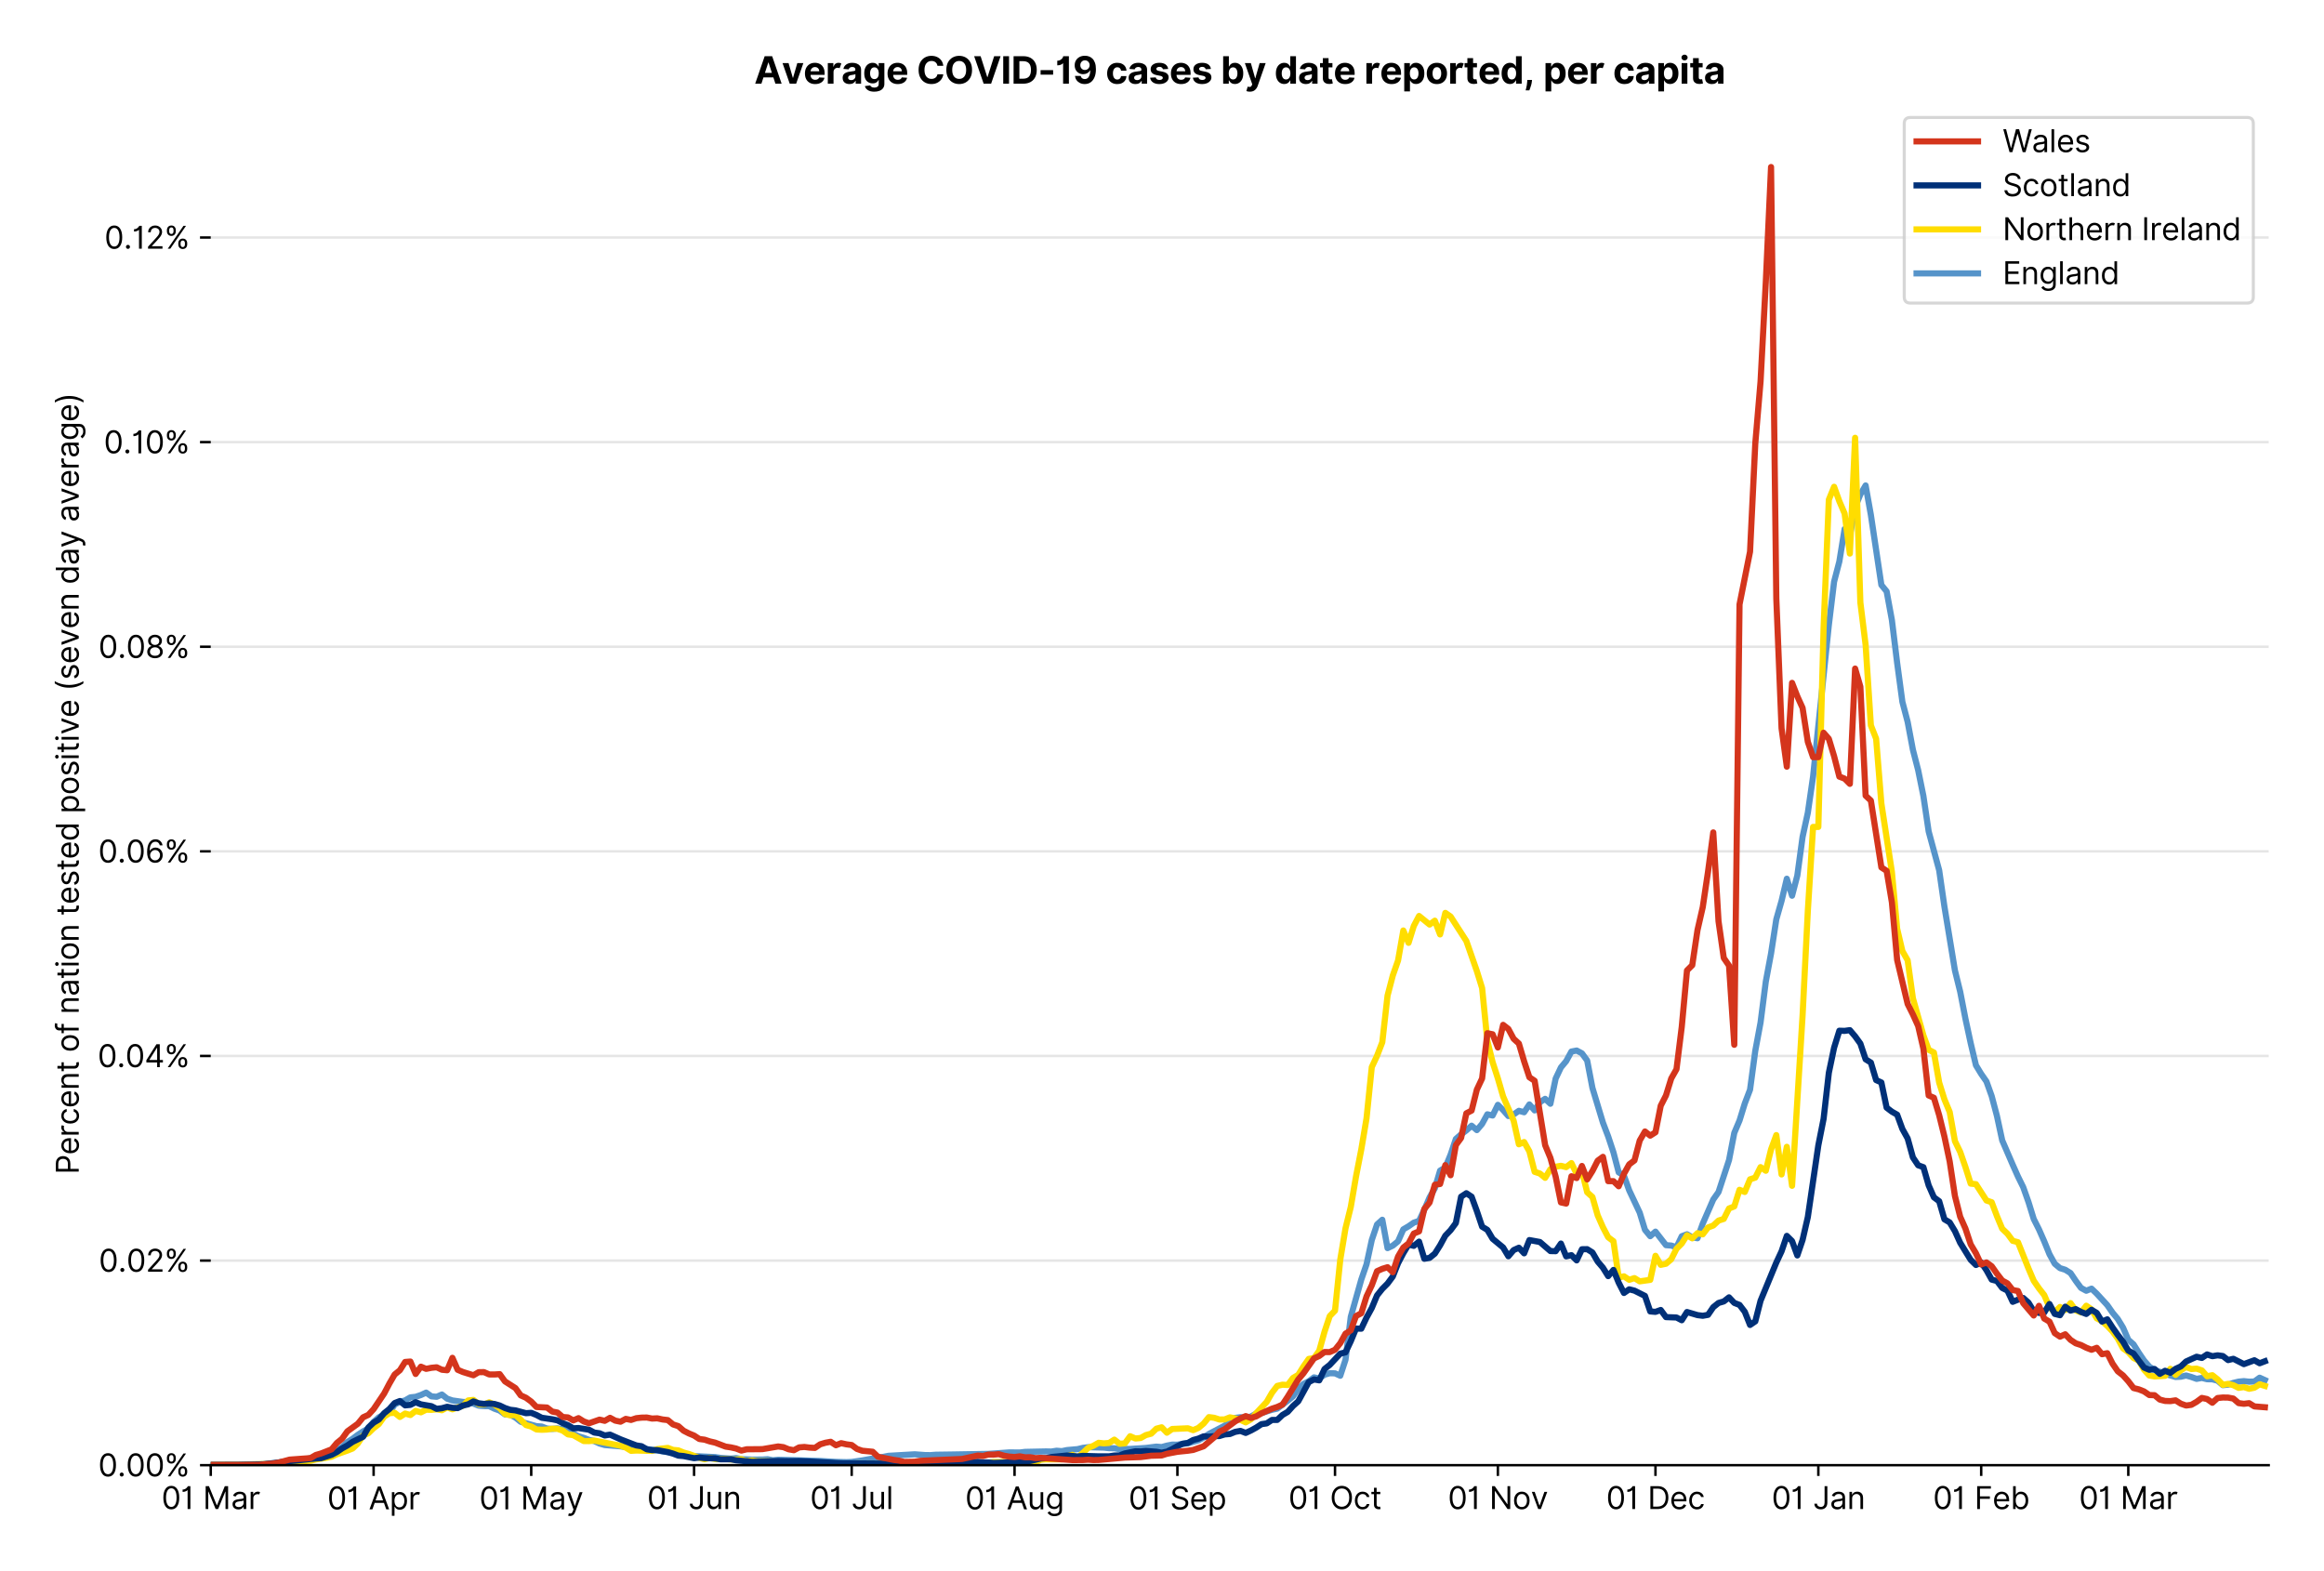 <?xml version="1.0" encoding="utf-8" standalone="no"?>
<!DOCTYPE svg PUBLIC "-//W3C//DTD SVG 1.1//EN"
  "http://www.w3.org/Graphics/SVG/1.1/DTD/svg11.dtd">
<svg version="1.1" viewBox="0 0 756.175 511.276" xmlns="http://www.w3.org/2000/svg" xmlns:xlink="http://www.w3.org/1999/xlink">
 <defs>
  <style type="text/css">*{stroke-linecap:butt;stroke-linejoin:round;}</style>
 </defs>
 <g id="figure_1">
  <g id="patch_1">
   <path d="M 0 511.276 
L 756.175 511.276 
L 756.175 0 
L 0 0 
z
" style="fill:#ffffff;"/>
  </g>
  <g id="axes_1">
   <g id="patch_2">
    <path d="M 68.575 476.745 
L 738.175 476.745 
L 738.175 33.225 
L 68.575 33.225 
z
" style="fill:#ffffff;"/>
   </g>
   <g id="matplotlib.axis_1">
    <g id="xtick_1">
     <g id="line2d_1">
      <defs>
       <path d="M 0 0 
L 0 3.5 
" id="mcfedee96cd" style="stroke:#000000;stroke-width:0.8;"/>
      </defs>
      <g>
       <use style="stroke:#000000;stroke-width:0.8;" x="68.575" xlink:href="#mcfedee96cd" y="476.745"/>
      </g>
     </g>
     <g id="text_1">
      <!-- 01 Mar -->
      <g transform="translate(52.538 491.018)scale(0.1 -0.1)">
       <defs>
        <path d="M 2000 -64 
Q 1230 -64 806 561 
Q 382 1186 382 2327 
Q 382 3459 809 4088 
Q 1236 4718 2000 4718 
Q 2764 4718 3191 4088 
Q 3618 3459 3618 2327 
Q 3618 1186 3194 561 
Q 2771 -64 2000 -64 
z
M 2000 436 
Q 2509 436 2791 927 
Q 3073 1418 3073 2327 
Q 3073 3234 2789 3730 
Q 2505 4227 2000 4227 
Q 1496 4227 1211 3730 
Q 927 3234 927 2327 
Q 927 1418 1210 927 
Q 1493 436 2000 436 
z
" id="Inter-Regular-30" transform="scale(0.016)"/>
        <path d="M 1973 4655 
L 1973 0 
L 1409 0 
L 1409 3836 
L 1373 3836 
Q 1341 3773 1209 3692 
Q 1077 3611 868 3551 
Q 659 3491 391 3491 
L 391 3964 
Q 661 3964 859 4061 
Q 1057 4159 1190 4291 
Q 1323 4423 1392 4529 
Q 1461 4636 1473 4655 
L 1973 4655 
z
" id="Inter-Regular-31" transform="scale(0.016)"/>
        <path id="Inter-Regular-20" transform="scale(0.016)"/>
        <path d="M 564 4655 
L 1236 4655 
L 2818 791 
L 2873 791 
L 4455 4655 
L 5127 4655 
L 5127 0 
L 4600 0 
L 4600 3536 
L 4555 3536 
L 3100 0 
L 2591 0 
L 1136 3536 
L 1091 3536 
L 1091 0 
L 564 0 
L 564 4655 
z
" id="Inter-Regular-4d" transform="scale(0.016)"/>
        <path d="M 1518 -82 
Q 1186 -82 916 44 
Q 646 170 486 410 
Q 327 650 327 991 
Q 327 1291 445 1478 
Q 564 1666 761 1773 
Q 959 1880 1199 1933 
Q 1439 1986 1682 2018 
Q 2000 2059 2199 2080 
Q 2398 2102 2490 2154 
Q 2582 2207 2582 2336 
L 2582 2355 
Q 2582 2691 2399 2877 
Q 2216 3064 1846 3064 
Q 1461 3064 1243 2895 
Q 1025 2727 936 2536 
L 427 2718 
Q 564 3036 792 3214 
Q 1021 3393 1292 3464 
Q 1564 3536 1827 3536 
Q 1996 3536 2215 3496 
Q 2434 3457 2640 3334 
Q 2846 3211 2982 2963 
Q 3118 2716 3118 2300 
L 3118 0 
L 2582 0 
L 2582 473 
L 2555 473 
Q 2500 359 2373 229 
Q 2246 100 2034 9 
Q 1823 -82 1518 -82 
z
M 1600 400 
Q 1918 400 2137 525 
Q 2357 650 2469 847 
Q 2582 1045 2582 1264 
L 2582 1755 
Q 2548 1714 2433 1681 
Q 2318 1648 2169 1624 
Q 2021 1600 1881 1583 
Q 1741 1566 1655 1555 
Q 1446 1527 1265 1467 
Q 1084 1407 974 1287 
Q 864 1168 864 964 
Q 864 684 1072 542 
Q 1280 400 1600 400 
z
" id="Inter-Regular-61" transform="scale(0.016)"/>
        <path d="M 491 0 
L 491 3491 
L 1009 3491 
L 1009 2964 
L 1046 2964 
Q 1139 3223 1389 3384 
Q 1639 3545 1955 3545 
Q 2100 3545 2209 3511 
Q 2318 3477 2400 3418 
L 2218 2964 
Q 2161 2993 2085 3010 
Q 2009 3027 1909 3027 
Q 1527 3027 1277 2794 
Q 1027 2561 1027 2209 
L 1027 0 
L 491 0 
z
" id="Inter-Regular-72" transform="scale(0.016)"/>
       </defs>
       <use xlink:href="#Inter-Regular-30"/>
       <use x="62.5" xlink:href="#Inter-Regular-31"/>
       <use x="106.676" xlink:href="#Inter-Regular-20"/>
       <use x="134.801" xlink:href="#Inter-Regular-4d"/>
       <use x="225.994" xlink:href="#Inter-Regular-61"/>
       <use x="282.386" xlink:href="#Inter-Regular-72"/>
      </g>
     </g>
    </g>
    <g id="xtick_2">
     <g id="line2d_2">
      <g>
       <use style="stroke:#000000;stroke-width:0.8;" x="121.566" xlink:href="#mcfedee96cd" y="476.745"/>
      </g>
     </g>
     <g id="text_2">
      <!-- 01 Apr -->
      <g transform="translate(106.48 491.117)scale(0.1 -0.1)">
       <defs>
        <path d="M 755 0 
L 164 0 
L 1873 4655 
L 2455 4655 
L 4164 0 
L 3573 0 
L 3105 1318 
L 1223 1318 
L 755 0 
z
M 1400 1818 
L 2927 1818 
L 2182 3918 
L 2146 3918 
L 1400 1818 
z
" id="Inter-Regular-41" transform="scale(0.016)"/>
        <path d="M 491 -1309 
L 491 3491 
L 1009 3491 
L 1009 2936 
L 1073 2936 
Q 1132 3027 1237 3169 
Q 1343 3311 1542 3423 
Q 1741 3536 2082 3536 
Q 2523 3536 2859 3315 
Q 3196 3095 3384 2690 
Q 3573 2286 3573 1736 
Q 3573 1182 3384 776 
Q 3196 370 2861 148 
Q 2527 -73 2091 -73 
Q 1755 -73 1552 39 
Q 1350 152 1241 296 
Q 1132 441 1073 536 
L 1027 536 
L 1027 -1309 
L 491 -1309 
z
M 1018 1745 
Q 1018 1152 1276 780 
Q 1534 409 2018 409 
Q 2355 409 2581 587 
Q 2807 766 2921 1069 
Q 3036 1373 3036 1745 
Q 3036 2114 2923 2410 
Q 2811 2707 2585 2881 
Q 2359 3055 2018 3055 
Q 1527 3055 1272 2693 
Q 1018 2332 1018 1745 
z
" id="Inter-Regular-70" transform="scale(0.016)"/>
       </defs>
       <use xlink:href="#Inter-Regular-30"/>
       <use x="62.5" xlink:href="#Inter-Regular-31"/>
       <use x="106.676" xlink:href="#Inter-Regular-20"/>
       <use x="134.801" xlink:href="#Inter-Regular-41"/>
       <use x="202.415" xlink:href="#Inter-Regular-70"/>
       <use x="263.352" xlink:href="#Inter-Regular-72"/>
      </g>
     </g>
    </g>
    <g id="xtick_3">
     <g id="line2d_3">
      <g>
       <use style="stroke:#000000;stroke-width:0.8;" x="172.847" xlink:href="#mcfedee96cd" y="476.745"/>
      </g>
     </g>
     <g id="text_3">
      <!-- 01 May -->
      <g transform="translate(155.944 491.117)scale(0.1 -0.1)">
       <defs>
        <path d="M 818 -1355 
Q 682 -1355 575 -1333 
Q 468 -1311 427 -1291 
L 564 -818 
Q 857 -893 1053 -814 
Q 1250 -736 1391 -345 
L 1509 -18 
L 218 3491 
L 800 3491 
L 1764 709 
L 1800 709 
L 2764 3491 
L 3346 3491 
L 1846 -564 
Q 1550 -1355 818 -1355 
z
" id="Inter-Regular-79" transform="scale(0.016)"/>
       </defs>
       <use xlink:href="#Inter-Regular-30"/>
       <use x="62.5" xlink:href="#Inter-Regular-31"/>
       <use x="106.676" xlink:href="#Inter-Regular-20"/>
       <use x="134.801" xlink:href="#Inter-Regular-4d"/>
       <use x="225.994" xlink:href="#Inter-Regular-61"/>
       <use x="282.386" xlink:href="#Inter-Regular-79"/>
      </g>
     </g>
    </g>
    <g id="xtick_4">
     <g id="line2d_4">
      <g>
       <use style="stroke:#000000;stroke-width:0.8;" x="225.837" xlink:href="#mcfedee96cd" y="476.745"/>
      </g>
     </g>
     <g id="text_4">
      <!-- 01 Jun -->
      <g transform="translate(210.553 491.018)scale(0.1 -0.1)">
       <defs>
        <path d="M 2346 4655 
L 2909 4655 
L 2909 1327 
Q 2909 657 2549 296 
Q 2189 -64 1582 -64 
Q 1200 -64 902 76 
Q 605 216 434 475 
Q 264 734 264 1091 
L 818 1091 
Q 818 795 1034 615 
Q 1250 436 1582 436 
Q 1948 436 2147 664 
Q 2346 893 2346 1327 
L 2346 4655 
z
" id="Inter-Regular-4a" transform="scale(0.016)"/>
        <path d="M 2691 1427 
L 2691 3491 
L 3227 3491 
L 3227 0 
L 2691 0 
L 2691 591 
L 2655 591 
Q 2532 325 2273 140 
Q 2014 -45 1618 -45 
Q 1127 -45 809 280 
Q 491 605 491 1273 
L 491 3491 
L 1027 3491 
L 1027 1309 
Q 1027 927 1242 700 
Q 1457 473 1791 473 
Q 1991 473 2199 575 
Q 2407 677 2549 888 
Q 2691 1100 2691 1427 
z
" id="Inter-Regular-75" transform="scale(0.016)"/>
        <path d="M 1027 2100 
L 1027 0 
L 491 0 
L 491 3491 
L 1009 3491 
L 1009 2945 
L 1055 2945 
Q 1177 3211 1427 3373 
Q 1677 3536 2073 3536 
Q 2602 3536 2928 3211 
Q 3255 2886 3255 2218 
L 3255 0 
L 2718 0 
L 2718 2182 
Q 2718 2593 2504 2824 
Q 2291 3055 1918 3055 
Q 1534 3055 1280 2806 
Q 1027 2557 1027 2100 
z
" id="Inter-Regular-6e" transform="scale(0.016)"/>
       </defs>
       <use xlink:href="#Inter-Regular-30"/>
       <use x="62.5" xlink:href="#Inter-Regular-31"/>
       <use x="106.676" xlink:href="#Inter-Regular-20"/>
       <use x="134.801" xlink:href="#Inter-Regular-4a"/>
       <use x="189.063" xlink:href="#Inter-Regular-75"/>
       <use x="247.159" xlink:href="#Inter-Regular-6e"/>
      </g>
     </g>
    </g>
    <g id="xtick_5">
     <g id="line2d_5">
      <g>
       <use style="stroke:#000000;stroke-width:0.8;" x="277.119" xlink:href="#mcfedee96cd" y="476.745"/>
      </g>
     </g>
     <g id="text_5">
      <!-- 01 Jul -->
      <g transform="translate(263.575 491.018)scale(0.1 -0.1)">
       <defs>
        <path d="M 1027 4655 
L 1027 0 
L 491 0 
L 491 4655 
L 1027 4655 
z
" id="Inter-Regular-6c" transform="scale(0.016)"/>
       </defs>
       <use xlink:href="#Inter-Regular-30"/>
       <use x="62.5" xlink:href="#Inter-Regular-31"/>
       <use x="106.676" xlink:href="#Inter-Regular-20"/>
       <use x="134.801" xlink:href="#Inter-Regular-4a"/>
       <use x="189.063" xlink:href="#Inter-Regular-75"/>
       <use x="247.159" xlink:href="#Inter-Regular-6c"/>
      </g>
     </g>
    </g>
    <g id="xtick_6">
     <g id="line2d_6">
      <g>
       <use style="stroke:#000000;stroke-width:0.8;" x="330.109" xlink:href="#mcfedee96cd" y="476.745"/>
      </g>
     </g>
     <g id="text_6">
      <!-- 01 Aug -->
      <g transform="translate(314.037 491.117)scale(0.1 -0.1)">
       <defs>
        <path d="M 1900 -1382 
Q 1316 -1382 976 -1169 
Q 636 -957 473 -682 
L 900 -382 
Q 973 -477 1084 -601 
Q 1196 -725 1390 -817 
Q 1584 -909 1900 -909 
Q 2323 -909 2598 -704 
Q 2873 -500 2873 -64 
L 2873 645 
L 2827 645 
Q 2768 550 2660 410 
Q 2552 270 2351 162 
Q 2150 55 1809 55 
Q 1386 55 1051 255 
Q 716 455 521 836 
Q 327 1218 327 1764 
Q 327 2300 516 2699 
Q 705 3098 1041 3317 
Q 1377 3536 1818 3536 
Q 2159 3536 2360 3423 
Q 2561 3311 2669 3169 
Q 2777 3027 2836 2936 
L 2891 2936 
L 2891 3491 
L 3409 3491 
L 3409 -100 
Q 3409 -550 3205 -833 
Q 3002 -1116 2660 -1249 
Q 2318 -1382 1900 -1382 
z
M 1882 536 
Q 2366 536 2624 864 
Q 2882 1193 2882 1773 
Q 2882 2339 2627 2697 
Q 2373 3055 1882 3055 
Q 1541 3055 1315 2882 
Q 1089 2709 976 2418 
Q 864 2127 864 1773 
Q 864 1227 1120 881 
Q 1377 536 1882 536 
z
" id="Inter-Regular-67" transform="scale(0.016)"/>
       </defs>
       <use xlink:href="#Inter-Regular-30"/>
       <use x="62.5" xlink:href="#Inter-Regular-31"/>
       <use x="106.676" xlink:href="#Inter-Regular-20"/>
       <use x="134.801" xlink:href="#Inter-Regular-41"/>
       <use x="202.415" xlink:href="#Inter-Regular-75"/>
       <use x="260.511" xlink:href="#Inter-Regular-67"/>
      </g>
     </g>
    </g>
    <g id="xtick_7">
     <g id="line2d_7">
      <g>
       <use style="stroke:#000000;stroke-width:0.8;" x="383.1" xlink:href="#mcfedee96cd" y="476.745"/>
      </g>
     </g>
     <g id="text_7">
      <!-- 01 Sep -->
      <g transform="translate(367.212 491.117)scale(0.1 -0.1)">
       <defs>
        <path d="M 3109 3491 
Q 3068 3836 2777 4027 
Q 2486 4218 2064 4218 
Q 1600 4218 1318 3999 
Q 1036 3780 1036 3445 
Q 1036 3195 1189 3042 
Q 1343 2889 1553 2803 
Q 1764 2718 1936 2673 
L 2409 2545 
Q 2591 2498 2815 2414 
Q 3039 2330 3244 2185 
Q 3450 2041 3584 1816 
Q 3718 1591 3718 1264 
Q 3718 886 3521 581 
Q 3325 277 2949 97 
Q 2573 -82 2036 -82 
Q 1286 -82 845 272 
Q 405 627 364 1200 
L 946 1200 
Q 968 936 1124 764 
Q 1280 593 1519 510 
Q 1759 427 2036 427 
Q 2359 427 2616 533 
Q 2873 639 3023 828 
Q 3173 1018 3173 1273 
Q 3173 1505 3043 1650 
Q 2914 1795 2702 1886 
Q 2491 1977 2246 2045 
L 1673 2209 
Q 1127 2366 809 2657 
Q 491 2948 491 3418 
Q 491 3809 703 4101 
Q 916 4393 1276 4555 
Q 1636 4718 2082 4718 
Q 2532 4718 2882 4558 
Q 3232 4398 3437 4120 
Q 3643 3843 3655 3491 
L 3109 3491 
z
" id="Inter-Regular-53" transform="scale(0.016)"/>
        <path d="M 1955 -73 
Q 1450 -73 1085 151 
Q 721 375 524 778 
Q 327 1182 327 1718 
Q 327 2255 524 2665 
Q 721 3075 1074 3305 
Q 1427 3536 1900 3536 
Q 2173 3536 2439 3445 
Q 2705 3355 2923 3151 
Q 3141 2948 3270 2614 
Q 3400 2280 3400 1791 
L 3400 1564 
L 866 1564 
Q 884 1005 1183 707 
Q 1482 409 1955 409 
Q 2271 409 2498 545 
Q 2725 682 2827 955 
L 3346 809 
Q 3223 414 2854 170 
Q 2486 -73 1955 -73 
z
M 866 2027 
L 2855 2027 
Q 2855 2470 2595 2762 
Q 2336 3055 1900 3055 
Q 1593 3055 1368 2911 
Q 1143 2768 1013 2533 
Q 884 2298 866 2027 
z
" id="Inter-Regular-65" transform="scale(0.016)"/>
       </defs>
       <use xlink:href="#Inter-Regular-30"/>
       <use x="62.5" xlink:href="#Inter-Regular-31"/>
       <use x="106.676" xlink:href="#Inter-Regular-20"/>
       <use x="134.801" xlink:href="#Inter-Regular-53"/>
       <use x="198.58" xlink:href="#Inter-Regular-65"/>
       <use x="256.818" xlink:href="#Inter-Regular-70"/>
      </g>
     </g>
    </g>
    <g id="xtick_8">
     <g id="line2d_8">
      <g>
       <use style="stroke:#000000;stroke-width:0.8;" x="434.381" xlink:href="#mcfedee96cd" y="476.745"/>
      </g>
     </g>
     <g id="text_8">
      <!-- 01 Oct -->
      <g transform="translate(419.225 491.018)scale(0.1 -0.1)">
       <defs>
        <path d="M 4491 2327 
Q 4491 1591 4225 1054 
Q 3959 518 3495 227 
Q 3032 -64 2436 -64 
Q 1841 -64 1377 227 
Q 914 518 648 1054 
Q 382 1591 382 2327 
Q 382 3064 648 3600 
Q 914 4136 1377 4427 
Q 1841 4718 2436 4718 
Q 3032 4718 3495 4427 
Q 3959 4136 4225 3600 
Q 4491 3064 4491 2327 
z
M 3946 2327 
Q 3946 2932 3744 3348 
Q 3543 3764 3201 3977 
Q 2859 4191 2436 4191 
Q 2014 4191 1672 3977 
Q 1330 3764 1128 3348 
Q 927 2932 927 2327 
Q 927 1723 1128 1307 
Q 1330 891 1672 677 
Q 2014 464 2436 464 
Q 2859 464 3201 677 
Q 3543 891 3744 1307 
Q 3946 1723 3946 2327 
z
" id="Inter-Regular-4f" transform="scale(0.016)"/>
        <path d="M 1909 -73 
Q 1418 -73 1063 159 
Q 709 391 518 798 
Q 327 1205 327 1727 
Q 327 2259 524 2667 
Q 721 3075 1074 3305 
Q 1427 3536 1900 3536 
Q 2268 3536 2563 3400 
Q 2859 3264 3047 3018 
Q 3236 2773 3282 2445 
L 2746 2445 
Q 2684 2684 2474 2869 
Q 2264 3055 1909 3055 
Q 1439 3055 1151 2697 
Q 864 2339 864 1745 
Q 864 1139 1148 774 
Q 1432 409 1909 409 
Q 2223 409 2447 570 
Q 2671 732 2746 1018 
L 3282 1018 
Q 3236 709 3058 462 
Q 2880 216 2588 71 
Q 2296 -73 1909 -73 
z
" id="Inter-Regular-63" transform="scale(0.016)"/>
        <path d="M 2009 3491 
L 2009 3036 
L 1264 3036 
L 1264 1000 
Q 1264 773 1331 660 
Q 1398 548 1503 510 
Q 1609 473 1727 473 
Q 1816 473 1873 483 
Q 1930 493 1964 500 
L 2073 18 
Q 2018 -2 1920 -23 
Q 1823 -45 1673 -45 
Q 1446 -45 1228 52 
Q 1011 150 869 350 
Q 727 550 727 855 
L 727 3036 
L 200 3036 
L 200 3491 
L 727 3491 
L 727 4327 
L 1264 4327 
L 1264 3491 
L 2009 3491 
z
" id="Inter-Regular-74" transform="scale(0.016)"/>
       </defs>
       <use xlink:href="#Inter-Regular-30"/>
       <use x="62.5" xlink:href="#Inter-Regular-31"/>
       <use x="106.676" xlink:href="#Inter-Regular-20"/>
       <use x="134.801" xlink:href="#Inter-Regular-4f"/>
       <use x="210.938" xlink:href="#Inter-Regular-63"/>
       <use x="266.761" xlink:href="#Inter-Regular-74"/>
      </g>
     </g>
    </g>
    <g id="xtick_9">
     <g id="line2d_9">
      <g>
       <use style="stroke:#000000;stroke-width:0.8;" x="487.372" xlink:href="#mcfedee96cd" y="476.745"/>
      </g>
     </g>
     <g id="text_9">
      <!-- 01 Nov -->
      <g transform="translate(471.101 491.018)scale(0.1 -0.1)">
       <defs>
        <path d="M 4255 4655 
L 4255 0 
L 3709 0 
L 1173 3655 
L 1127 3655 
L 1127 0 
L 564 0 
L 564 4655 
L 1109 4655 
L 3655 991 
L 3700 991 
L 3700 4655 
L 4255 4655 
z
" id="Inter-Regular-4e" transform="scale(0.016)"/>
        <path d="M 1909 -73 
Q 1436 -73 1080 152 
Q 725 377 526 781 
Q 327 1186 327 1727 
Q 327 2273 526 2679 
Q 725 3086 1080 3311 
Q 1436 3536 1909 3536 
Q 2382 3536 2737 3311 
Q 3093 3086 3292 2679 
Q 3491 2273 3491 1727 
Q 3491 1186 3292 781 
Q 3093 377 2737 152 
Q 2382 -73 1909 -73 
z
M 1909 409 
Q 2268 409 2500 593 
Q 2732 777 2843 1077 
Q 2955 1377 2955 1727 
Q 2955 2077 2843 2379 
Q 2732 2682 2500 2868 
Q 2268 3055 1909 3055 
Q 1550 3055 1318 2868 
Q 1086 2682 975 2379 
Q 864 2077 864 1727 
Q 864 1377 975 1077 
Q 1086 777 1318 593 
Q 1550 409 1909 409 
z
" id="Inter-Regular-6f" transform="scale(0.016)"/>
        <path d="M 3346 3491 
L 2055 0 
L 1509 0 
L 218 3491 
L 800 3491 
L 1764 709 
L 1800 709 
L 2764 3491 
L 3346 3491 
z
" id="Inter-Regular-76" transform="scale(0.016)"/>
       </defs>
       <use xlink:href="#Inter-Regular-30"/>
       <use x="62.5" xlink:href="#Inter-Regular-31"/>
       <use x="106.676" xlink:href="#Inter-Regular-20"/>
       <use x="134.801" xlink:href="#Inter-Regular-4e"/>
       <use x="210.085" xlink:href="#Inter-Regular-6f"/>
       <use x="269.744" xlink:href="#Inter-Regular-76"/>
      </g>
     </g>
    </g>
    <g id="xtick_10">
     <g id="line2d_10">
      <g>
       <use style="stroke:#000000;stroke-width:0.8;" x="538.653" xlink:href="#mcfedee96cd" y="476.745"/>
      </g>
     </g>
     <g id="text_10">
      <!-- 01 Dec -->
      <g transform="translate(522.616 491.018)scale(0.1 -0.1)">
       <defs>
        <path d="M 2000 0 
L 564 0 
L 564 4655 
L 2064 4655 
Q 2741 4655 3223 4376 
Q 3705 4098 3961 3578 
Q 4218 3059 4218 2336 
Q 4218 1609 3959 1085 
Q 3700 561 3204 280 
Q 2709 0 2000 0 
z
M 1127 500 
L 1964 500 
Q 2830 500 3251 992 
Q 3673 1484 3673 2336 
Q 3673 3182 3259 3668 
Q 2846 4155 2027 4155 
L 1127 4155 
L 1127 500 
z
" id="Inter-Regular-44" transform="scale(0.016)"/>
       </defs>
       <use xlink:href="#Inter-Regular-30"/>
       <use x="62.5" xlink:href="#Inter-Regular-31"/>
       <use x="106.676" xlink:href="#Inter-Regular-20"/>
       <use x="134.801" xlink:href="#Inter-Regular-44"/>
       <use x="206.676" xlink:href="#Inter-Regular-65"/>
       <use x="264.915" xlink:href="#Inter-Regular-63"/>
      </g>
     </g>
    </g>
    <g id="xtick_11">
     <g id="line2d_11">
      <g>
       <use style="stroke:#000000;stroke-width:0.8;" x="591.644" xlink:href="#mcfedee96cd" y="476.745"/>
      </g>
     </g>
     <g id="text_11">
      <!-- 01 Jan -->
      <g transform="translate(576.444 491.018)scale(0.1 -0.1)">
       <use xlink:href="#Inter-Regular-30"/>
       <use x="62.5" xlink:href="#Inter-Regular-31"/>
       <use x="106.676" xlink:href="#Inter-Regular-20"/>
       <use x="134.801" xlink:href="#Inter-Regular-4a"/>
       <use x="189.063" xlink:href="#Inter-Regular-61"/>
       <use x="245.455" xlink:href="#Inter-Regular-6e"/>
      </g>
     </g>
    </g>
    <g id="xtick_12">
     <g id="line2d_12">
      <g>
       <use style="stroke:#000000;stroke-width:0.8;" x="644.634" xlink:href="#mcfedee96cd" y="476.745"/>
      </g>
     </g>
     <g id="text_12">
      <!-- 01 Feb -->
      <g transform="translate(628.945 491.018)scale(0.1 -0.1)">
       <defs>
        <path d="M 564 0 
L 564 4655 
L 3355 4655 
L 3355 4155 
L 1127 4155 
L 1127 2582 
L 3146 2582 
L 3146 2082 
L 1127 2082 
L 1127 0 
L 564 0 
z
" id="Inter-Regular-46" transform="scale(0.016)"/>
        <path d="M 564 0 
L 564 4655 
L 1100 4655 
L 1100 2936 
L 1146 2936 
Q 1205 3027 1310 3169 
Q 1416 3311 1615 3423 
Q 1814 3536 2155 3536 
Q 2596 3536 2932 3315 
Q 3268 3095 3457 2690 
Q 3646 2286 3646 1736 
Q 3646 1182 3457 776 
Q 3268 370 2934 148 
Q 2600 -73 2164 -73 
Q 1827 -73 1625 39 
Q 1423 152 1314 296 
Q 1205 441 1146 536 
L 1082 536 
L 1082 0 
L 564 0 
z
M 1091 1745 
Q 1091 1152 1349 780 
Q 1607 409 2091 409 
Q 2427 409 2653 587 
Q 2880 766 2994 1069 
Q 3109 1373 3109 1745 
Q 3109 2114 2996 2410 
Q 2884 2707 2658 2881 
Q 2432 3055 2091 3055 
Q 1600 3055 1345 2693 
Q 1091 2332 1091 1745 
z
" id="Inter-Regular-62" transform="scale(0.016)"/>
       </defs>
       <use xlink:href="#Inter-Regular-30"/>
       <use x="62.5" xlink:href="#Inter-Regular-31"/>
       <use x="106.676" xlink:href="#Inter-Regular-20"/>
       <use x="134.801" xlink:href="#Inter-Regular-46"/>
       <use x="193.466" xlink:href="#Inter-Regular-65"/>
       <use x="251.705" xlink:href="#Inter-Regular-62"/>
      </g>
     </g>
    </g>
    <g id="xtick_13">
     <g id="line2d_13">
      <g>
       <use style="stroke:#000000;stroke-width:0.8;" x="692.497" xlink:href="#mcfedee96cd" y="476.745"/>
      </g>
     </g>
     <g id="text_13">
      <!-- 01 Mar -->
      <g transform="translate(676.46 491.018)scale(0.1 -0.1)">
       <use xlink:href="#Inter-Regular-30"/>
       <use x="62.5" xlink:href="#Inter-Regular-31"/>
       <use x="106.676" xlink:href="#Inter-Regular-20"/>
       <use x="134.801" xlink:href="#Inter-Regular-4d"/>
       <use x="225.994" xlink:href="#Inter-Regular-61"/>
       <use x="282.386" xlink:href="#Inter-Regular-72"/>
      </g>
     </g>
    </g>
   </g>
   <g id="matplotlib.axis_2">
    <g id="ytick_1">
     <g id="line2d_14">
      <path clip-path="url(#pf181777884)" d="M 68.575 476.745 
L 738.175 476.745 
" style="fill:none;stroke:#e5e5e5;stroke-linecap:square;stroke-width:0.8;"/>
     </g>
     <g id="line2d_15">
      <defs>
       <path d="M 0 0 
L -3.5 0 
" id="mac48333c4c" style="stroke:#000000;stroke-width:0.8;"/>
      </defs>
      <g>
       <use style="stroke:#000000;stroke-width:0.8;" x="68.575" xlink:href="#mac48333c4c" y="476.745"/>
      </g>
     </g>
     <g id="text_14">
      <!-- 0.00% -->
      <g transform="translate(31.944 480.382)scale(0.1 -0.1)">
       <defs>
        <path d="M 882 -36 
Q 714 -36 593 84 
Q 473 205 473 373 
Q 473 541 593 661 
Q 714 782 882 782 
Q 1050 782 1170 661 
Q 1291 541 1291 373 
Q 1291 205 1170 84 
Q 1050 -36 882 -36 
z
" id="Inter-Regular-2e" transform="scale(0.016)"/>
        <path d="M 2855 873 
L 2855 1118 
Q 2855 1373 2960 1585 
Q 3066 1798 3269 1926 
Q 3473 2055 3764 2055 
Q 4059 2055 4259 1926 
Q 4459 1798 4561 1585 
Q 4664 1373 4664 1118 
L 4664 873 
Q 4664 618 4560 405 
Q 4457 193 4256 64 
Q 4055 -64 3764 -64 
Q 3468 -64 3266 64 
Q 3064 193 2959 405 
Q 2855 618 2855 873 
z
M 536 3536 
L 536 3782 
Q 536 4036 642 4248 
Q 748 4461 951 4589 
Q 1155 4718 1446 4718 
Q 1741 4718 1941 4589 
Q 2141 4461 2243 4248 
Q 2346 4036 2346 3782 
L 2346 3536 
Q 2346 3282 2242 3069 
Q 2139 2857 1937 2728 
Q 1736 2600 1446 2600 
Q 1150 2600 948 2728 
Q 746 2857 641 3069 
Q 536 3282 536 3536 
z
M 709 0 
L 3909 4655 
L 4427 4655 
L 1227 0 
L 709 0 
z
M 3318 1118 
L 3318 873 
Q 3318 661 3418 494 
Q 3518 327 3764 327 
Q 4002 327 4101 494 
Q 4200 661 4200 873 
L 4200 1118 
Q 4200 1330 4104 1497 
Q 4009 1664 3764 1664 
Q 3525 1664 3421 1497 
Q 3318 1330 3318 1118 
z
M 1000 3782 
L 1000 3536 
Q 1000 3325 1100 3158 
Q 1200 2991 1446 2991 
Q 1684 2991 1783 3158 
Q 1882 3325 1882 3536 
L 1882 3782 
Q 1882 3993 1786 4160 
Q 1691 4327 1446 4327 
Q 1207 4327 1103 4160 
Q 1000 3993 1000 3782 
z
" id="Inter-Regular-25" transform="scale(0.016)"/>
       </defs>
       <use xlink:href="#Inter-Regular-30"/>
       <use x="62.5" xlink:href="#Inter-Regular-2e"/>
       <use x="90.057" xlink:href="#Inter-Regular-30"/>
       <use x="152.557" xlink:href="#Inter-Regular-30"/>
       <use x="215.057" xlink:href="#Inter-Regular-25"/>
      </g>
     </g>
    </g>
    <g id="ytick_2">
     <g id="line2d_16">
      <path clip-path="url(#pf181777884)" d="M 68.575 410.168 
L 738.175 410.168 
" style="fill:none;stroke:#e5e5e5;stroke-linecap:square;stroke-width:0.8;"/>
     </g>
     <g id="line2d_17">
      <g>
       <use style="stroke:#000000;stroke-width:0.8;" x="68.575" xlink:href="#mac48333c4c" y="410.168"/>
      </g>
     </g>
     <g id="text_15">
      <!-- 0.02% -->
      <g transform="translate(32.142 413.805)scale(0.1 -0.1)">
       <defs>
        <path d="M 482 0 
L 482 409 
L 2018 2091 
Q 2289 2386 2464 2605 
Q 2639 2825 2724 3019 
Q 2809 3214 2809 3427 
Q 2809 3795 2553 4011 
Q 2298 4227 1918 4227 
Q 1514 4227 1275 3985 
Q 1036 3743 1036 3345 
L 500 3345 
Q 500 3755 688 4064 
Q 877 4373 1203 4545 
Q 1530 4718 1936 4718 
Q 2346 4718 2661 4545 
Q 2977 4373 3156 4079 
Q 3336 3786 3336 3427 
Q 3336 3170 3244 2926 
Q 3152 2682 2926 2383 
Q 2700 2084 2300 1655 
L 1255 536 
L 1255 500 
L 3418 500 
L 3418 0 
L 482 0 
z
" id="Inter-Regular-32" transform="scale(0.016)"/>
       </defs>
       <use xlink:href="#Inter-Regular-30"/>
       <use x="62.5" xlink:href="#Inter-Regular-2e"/>
       <use x="90.057" xlink:href="#Inter-Regular-30"/>
       <use x="152.557" xlink:href="#Inter-Regular-32"/>
       <use x="213.068" xlink:href="#Inter-Regular-25"/>
      </g>
     </g>
    </g>
    <g id="ytick_3">
     <g id="line2d_18">
      <path clip-path="url(#pf181777884)" d="M 68.575 343.591 
L 738.175 343.591 
" style="fill:none;stroke:#e5e5e5;stroke-linecap:square;stroke-width:0.8;"/>
     </g>
     <g id="line2d_19">
      <g>
       <use style="stroke:#000000;stroke-width:0.8;" x="68.575" xlink:href="#mac48333c4c" y="343.591"/>
      </g>
     </g>
     <g id="text_16">
      <!-- 0.04% -->
      <g transform="translate(31.773 347.228)scale(0.1 -0.1)">
       <defs>
        <path d="M 373 955 
L 373 1418 
L 2418 4655 
L 3100 4655 
L 3100 1455 
L 3736 1455 
L 3736 955 
L 3100 955 
L 3100 0 
L 2564 0 
L 2564 955 
L 373 955 
z
M 2564 1455 
L 2564 3936 
L 2527 3936 
L 982 1491 
L 982 1455 
L 2564 1455 
z
" id="Inter-Regular-34" transform="scale(0.016)"/>
       </defs>
       <use xlink:href="#Inter-Regular-30"/>
       <use x="62.5" xlink:href="#Inter-Regular-2e"/>
       <use x="90.057" xlink:href="#Inter-Regular-30"/>
       <use x="152.557" xlink:href="#Inter-Regular-34"/>
       <use x="216.761" xlink:href="#Inter-Regular-25"/>
      </g>
     </g>
    </g>
    <g id="ytick_4">
     <g id="line2d_20">
      <path clip-path="url(#pf181777884)" d="M 68.575 277.014 
L 738.175 277.014 
" style="fill:none;stroke:#e5e5e5;stroke-linecap:square;stroke-width:0.8;"/>
     </g>
     <g id="line2d_21">
      <g>
       <use style="stroke:#000000;stroke-width:0.8;" x="68.575" xlink:href="#mac48333c4c" y="277.014"/>
      </g>
     </g>
     <g id="text_17">
      <!-- 0.06% -->
      <g transform="translate(31.958 280.651)scale(0.1 -0.1)">
       <defs>
        <path d="M 2027 -64 
Q 1741 -59 1454 45 
Q 1168 150 932 399 
Q 696 648 552 1074 
Q 409 1500 409 2145 
Q 409 3386 861 4056 
Q 1314 4727 2100 4727 
Q 2686 4727 3073 4384 
Q 3461 4041 3546 3491 
L 2991 3491 
Q 2914 3811 2691 4019 
Q 2468 4227 2100 4227 
Q 1559 4227 1249 3755 
Q 939 3284 936 2427 
L 973 2427 
Q 1164 2716 1461 2880 
Q 1759 3045 2118 3045 
Q 2518 3045 2850 2846 
Q 3182 2648 3382 2299 
Q 3582 1950 3582 1500 
Q 3582 1068 3389 710 
Q 3196 352 2847 142 
Q 2498 -68 2027 -64 
z
M 2027 436 
Q 2314 436 2542 579 
Q 2771 723 2903 964 
Q 3036 1205 3036 1500 
Q 3036 1789 2908 2026 
Q 2780 2264 2556 2404 
Q 2332 2545 2046 2545 
Q 1757 2545 1525 2397 
Q 1293 2250 1157 2010 
Q 1021 1770 1018 1491 
Q 1018 1214 1149 973 
Q 1280 732 1508 584 
Q 1736 436 2027 436 
z
" id="Inter-Regular-36" transform="scale(0.016)"/>
       </defs>
       <use xlink:href="#Inter-Regular-30"/>
       <use x="62.5" xlink:href="#Inter-Regular-2e"/>
       <use x="90.057" xlink:href="#Inter-Regular-30"/>
       <use x="152.557" xlink:href="#Inter-Regular-36"/>
       <use x="214.915" xlink:href="#Inter-Regular-25"/>
      </g>
     </g>
    </g>
    <g id="ytick_5">
     <g id="line2d_22">
      <path clip-path="url(#pf181777884)" d="M 68.575 210.437 
L 738.175 210.437 
" style="fill:none;stroke:#e5e5e5;stroke-linecap:square;stroke-width:0.8;"/>
     </g>
     <g id="line2d_23">
      <g>
       <use style="stroke:#000000;stroke-width:0.8;" x="68.575" xlink:href="#mac48333c4c" y="210.437"/>
      </g>
     </g>
     <g id="text_18">
      <!-- 0.08% -->
      <g transform="translate(32.028 214.074)scale(0.1 -0.1)">
       <defs>
        <path d="M 1973 -64 
Q 1505 -64 1147 103 
Q 789 270 589 564 
Q 389 859 391 1236 
Q 389 1532 507 1783 
Q 625 2034 830 2203 
Q 1036 2373 1291 2418 
L 1291 2445 
Q 957 2532 759 2821 
Q 561 3111 564 3482 
Q 561 3836 743 4115 
Q 925 4395 1244 4556 
Q 1564 4718 1973 4718 
Q 2377 4718 2695 4556 
Q 3014 4395 3197 4115 
Q 3380 3836 3382 3482 
Q 3380 3111 3181 2821 
Q 2982 2532 2655 2445 
L 2655 2418 
Q 2907 2373 3109 2203 
Q 3311 2034 3431 1783 
Q 3552 1532 3555 1236 
Q 3552 859 3351 564 
Q 3150 270 2794 103 
Q 2439 -64 1973 -64 
z
M 1973 436 
Q 2446 436 2722 662 
Q 2998 889 3000 1264 
Q 2998 1527 2864 1729 
Q 2730 1932 2499 2048 
Q 2268 2164 1973 2164 
Q 1675 2164 1442 2048 
Q 1209 1932 1076 1729 
Q 943 1527 946 1264 
Q 943 889 1218 662 
Q 1493 436 1973 436 
z
M 1973 2645 
Q 2348 2645 2591 2864 
Q 2834 3084 2836 3445 
Q 2834 3800 2596 4013 
Q 2359 4227 1973 4227 
Q 1582 4227 1344 4013 
Q 1107 3800 1109 3445 
Q 1107 3084 1349 2864 
Q 1591 2645 1973 2645 
z
" id="Inter-Regular-38" transform="scale(0.016)"/>
       </defs>
       <use xlink:href="#Inter-Regular-30"/>
       <use x="62.5" xlink:href="#Inter-Regular-2e"/>
       <use x="90.057" xlink:href="#Inter-Regular-30"/>
       <use x="152.557" xlink:href="#Inter-Regular-38"/>
       <use x="214.205" xlink:href="#Inter-Regular-25"/>
      </g>
     </g>
    </g>
    <g id="ytick_6">
     <g id="line2d_24">
      <path clip-path="url(#pf181777884)" d="M 68.575 143.86 
L 738.175 143.86 
" style="fill:none;stroke:#e5e5e5;stroke-linecap:square;stroke-width:0.8;"/>
     </g>
     <g id="line2d_25">
      <g>
       <use style="stroke:#000000;stroke-width:0.8;" x="68.575" xlink:href="#mac48333c4c" y="143.86"/>
      </g>
     </g>
     <g id="text_19">
      <!-- 0.10% -->
      <g transform="translate(33.777 147.497)scale(0.1 -0.1)">
       <use xlink:href="#Inter-Regular-30"/>
       <use x="62.5" xlink:href="#Inter-Regular-2e"/>
       <use x="90.057" xlink:href="#Inter-Regular-31"/>
       <use x="134.233" xlink:href="#Inter-Regular-30"/>
       <use x="196.733" xlink:href="#Inter-Regular-25"/>
      </g>
     </g>
    </g>
    <g id="ytick_7">
     <g id="line2d_26">
      <path clip-path="url(#pf181777884)" d="M 68.575 77.284 
L 738.175 77.284 
" style="fill:none;stroke:#e5e5e5;stroke-linecap:square;stroke-width:0.8;"/>
     </g>
     <g id="line2d_27">
      <g>
       <use style="stroke:#000000;stroke-width:0.8;" x="68.575" xlink:href="#mac48333c4c" y="77.284"/>
      </g>
     </g>
     <g id="text_20">
      <!-- 0.12% -->
      <g transform="translate(33.975 80.92)scale(0.1 -0.1)">
       <use xlink:href="#Inter-Regular-30"/>
       <use x="62.5" xlink:href="#Inter-Regular-2e"/>
       <use x="90.057" xlink:href="#Inter-Regular-31"/>
       <use x="134.233" xlink:href="#Inter-Regular-32"/>
       <use x="194.744" xlink:href="#Inter-Regular-25"/>
      </g>
     </g>
    </g>
    <g id="text_21">
     <!-- Percent of nation tested positive (seven day average) -->
     <g transform="translate(25.614 382.124)rotate(-90)scale(0.1 -0.1)">
      <defs>
       <path d="M 564 0 
L 564 4655 
L 2136 4655 
Q 2684 4655 3033 4458 
Q 3382 4261 3550 3927 
Q 3718 3593 3718 3182 
Q 3718 2770 3551 2434 
Q 3384 2098 3036 1899 
Q 2689 1700 2146 1700 
L 1127 1700 
L 1127 0 
L 564 0 
z
M 1127 2200 
L 2127 2200 
Q 2689 2200 2926 2482 
Q 3164 2764 3164 3182 
Q 3164 3602 2925 3878 
Q 2686 4155 2118 4155 
L 1127 4155 
L 1127 2200 
z
" id="Inter-Regular-50" transform="scale(0.016)"/>
       <path d="M 2046 3491 
L 2046 3036 
L 1264 3036 
L 1264 0 
L 727 0 
L 727 3036 
L 164 3036 
L 164 3491 
L 727 3491 
L 727 3973 
Q 727 4273 868 4473 
Q 1009 4673 1234 4773 
Q 1459 4873 1709 4873 
Q 1907 4873 2032 4841 
Q 2157 4809 2218 4782 
L 2064 4318 
Q 2023 4332 1951 4352 
Q 1880 4373 1764 4373 
Q 1498 4373 1381 4239 
Q 1264 4105 1264 3845 
L 1264 3491 
L 2046 3491 
z
" id="Inter-Regular-66" transform="scale(0.016)"/>
       <path d="M 491 0 
L 491 3491 
L 1027 3491 
L 1027 0 
L 491 0 
z
M 764 4073 
Q 607 4073 494 4179 
Q 382 4286 382 4436 
Q 382 4586 494 4693 
Q 607 4800 764 4800 
Q 921 4800 1033 4693 
Q 1146 4586 1146 4436 
Q 1146 4286 1033 4179 
Q 921 4073 764 4073 
z
" id="Inter-Regular-69" transform="scale(0.016)"/>
       <path d="M 2964 2709 
L 2482 2573 
Q 2411 2755 2245 2914 
Q 2080 3073 1727 3073 
Q 1407 3073 1194 2926 
Q 982 2780 982 2555 
Q 982 2355 1127 2239 
Q 1273 2123 1582 2045 
L 2100 1918 
Q 3027 1691 3027 973 
Q 3027 673 2855 436 
Q 2684 200 2377 63 
Q 2071 -73 1664 -73 
Q 1130 -73 780 159 
Q 430 391 336 836 
L 846 964 
Q 989 400 1655 400 
Q 2030 400 2251 560 
Q 2473 720 2473 945 
Q 2473 1316 1955 1436 
L 1373 1573 
Q 893 1686 669 1926 
Q 446 2166 446 2527 
Q 446 2823 613 3050 
Q 780 3277 1069 3406 
Q 1359 3536 1727 3536 
Q 2246 3536 2542 3309 
Q 2839 3082 2964 2709 
z
" id="Inter-Regular-73" transform="scale(0.016)"/>
       <path d="M 1809 -73 
Q 1373 -73 1039 148 
Q 705 370 516 776 
Q 327 1182 327 1736 
Q 327 2286 516 2690 
Q 705 3095 1041 3315 
Q 1377 3536 1818 3536 
Q 2159 3536 2358 3423 
Q 2557 3311 2662 3169 
Q 2768 3027 2827 2936 
L 2873 2936 
L 2873 4655 
L 3409 4655 
L 3409 0 
L 2891 0 
L 2891 536 
L 2827 536 
Q 2768 441 2659 296 
Q 2550 152 2348 39 
Q 2146 -73 1809 -73 
z
M 1882 409 
Q 2366 409 2624 780 
Q 2882 1152 2882 1745 
Q 2882 2332 2627 2693 
Q 2373 3055 1882 3055 
Q 1541 3055 1315 2881 
Q 1089 2707 976 2410 
Q 864 2114 864 1745 
Q 864 1373 978 1069 
Q 1093 766 1319 587 
Q 1546 409 1882 409 
z
" id="Inter-Regular-64" transform="scale(0.016)"/>
       <path d="M 682 1964 
Q 682 2823 906 3544 
Q 1130 4266 1546 4873 
L 2018 4873 
Q 1800 4573 1623 4095 
Q 1446 3618 1341 3061 
Q 1236 2505 1236 1964 
Q 1236 1423 1341 866 
Q 1446 309 1623 -168 
Q 1800 -645 2018 -945 
L 1546 -945 
Q 1130 -339 906 383 
Q 682 1105 682 1964 
z
" id="Inter-Regular-28" transform="scale(0.016)"/>
       <path d="M 1638 1940 
Q 1638 1081 1414 359 
Q 1191 -362 775 -969 
L 302 -969 
Q 520 -669 697 -191 
Q 875 286 979 842 
Q 1084 1399 1084 1940 
Q 1084 2481 979 3038 
Q 875 3595 697 4072 
Q 520 4549 302 4849 
L 775 4849 
Q 1191 4243 1414 3521 
Q 1638 2799 1638 1940 
z
" id="Inter-Regular-29" transform="scale(0.016)"/>
      </defs>
      <use xlink:href="#Inter-Regular-50"/>
      <use x="63.494" xlink:href="#Inter-Regular-65"/>
      <use x="121.733" xlink:href="#Inter-Regular-72"/>
      <use x="160.085" xlink:href="#Inter-Regular-63"/>
      <use x="215.909" xlink:href="#Inter-Regular-65"/>
      <use x="274.148" xlink:href="#Inter-Regular-6e"/>
      <use x="332.671" xlink:href="#Inter-Regular-74"/>
      <use x="369.034" xlink:href="#Inter-Regular-20"/>
      <use x="397.159" xlink:href="#Inter-Regular-6f"/>
      <use x="456.818" xlink:href="#Inter-Regular-66"/>
      <use x="492.898" xlink:href="#Inter-Regular-20"/>
      <use x="521.023" xlink:href="#Inter-Regular-6e"/>
      <use x="579.546" xlink:href="#Inter-Regular-61"/>
      <use x="635.938" xlink:href="#Inter-Regular-74"/>
      <use x="672.301" xlink:href="#Inter-Regular-69"/>
      <use x="696.023" xlink:href="#Inter-Regular-6f"/>
      <use x="755.682" xlink:href="#Inter-Regular-6e"/>
      <use x="814.205" xlink:href="#Inter-Regular-20"/>
      <use x="842.33" xlink:href="#Inter-Regular-74"/>
      <use x="878.693" xlink:href="#Inter-Regular-65"/>
      <use x="936.932" xlink:href="#Inter-Regular-73"/>
      <use x="989.205" xlink:href="#Inter-Regular-74"/>
      <use x="1025.568" xlink:href="#Inter-Regular-65"/>
      <use x="1083.807" xlink:href="#Inter-Regular-64"/>
      <use x="1145.881" xlink:href="#Inter-Regular-20"/>
      <use x="1174.006" xlink:href="#Inter-Regular-70"/>
      <use x="1234.943" xlink:href="#Inter-Regular-6f"/>
      <use x="1294.602" xlink:href="#Inter-Regular-73"/>
      <use x="1346.875" xlink:href="#Inter-Regular-69"/>
      <use x="1370.597" xlink:href="#Inter-Regular-74"/>
      <use x="1406.96" xlink:href="#Inter-Regular-69"/>
      <use x="1430.682" xlink:href="#Inter-Regular-76"/>
      <use x="1486.364" xlink:href="#Inter-Regular-65"/>
      <use x="1544.603" xlink:href="#Inter-Regular-20"/>
      <use x="1572.728" xlink:href="#Inter-Regular-28"/>
      <use x="1608.949" xlink:href="#Inter-Regular-73"/>
      <use x="1661.222" xlink:href="#Inter-Regular-65"/>
      <use x="1719.46" xlink:href="#Inter-Regular-76"/>
      <use x="1775.142" xlink:href="#Inter-Regular-65"/>
      <use x="1833.381" xlink:href="#Inter-Regular-6e"/>
      <use x="1891.904" xlink:href="#Inter-Regular-20"/>
      <use x="1920.029" xlink:href="#Inter-Regular-64"/>
      <use x="1982.103" xlink:href="#Inter-Regular-61"/>
      <use x="2038.495" xlink:href="#Inter-Regular-79"/>
      <use x="2094.176" xlink:href="#Inter-Regular-20"/>
      <use x="2122.301" xlink:href="#Inter-Regular-61"/>
      <use x="2178.694" xlink:href="#Inter-Regular-76"/>
      <use x="2234.375" xlink:href="#Inter-Regular-65"/>
      <use x="2292.614" xlink:href="#Inter-Regular-72"/>
      <use x="2330.966" xlink:href="#Inter-Regular-61"/>
      <use x="2387.358" xlink:href="#Inter-Regular-67"/>
      <use x="2448.296" xlink:href="#Inter-Regular-65"/>
      <use x="2506.535" xlink:href="#Inter-Regular-29"/>
     </g>
    </g>
   </g>
   <g id="line2d_28">
    <path clip-path="url(#pf181777884)" d="M -1 476.745 
L 77.122 476.639 
L 89.087 476.319 
L 95.925 475.703 
L 99.344 474.827 
L 101.053 474.431 
L 102.762 473.863 
L 104.472 473.625 
L 106.181 473.037 
L 107.891 472.279 
L 109.6 471.852 
L 111.309 470.809 
L 113.019 469.222 
L 114.728 468.153 
L 116.437 466.864 
L 118.147 465.754 
L 119.856 464.777 
L 121.566 462.665 
L 123.275 461.167 
L 124.984 460.263 
L 126.694 459.611 
L 128.403 457.037 
L 130.112 456.134 
L 131.822 455.657 
L 133.531 454.679 
L 135.241 454.497 
L 136.95 453.917 
L 138.659 453.13 
L 140.369 454.343 
L 142.078 454.492 
L 143.787 453.752 
L 145.497 455.104 
L 147.206 455.678 
L 150.625 456.161 
L 152.334 456.216 
L 154.044 456.721 
L 155.753 457.369 
L 157.462 457.511 
L 159.172 457.54 
L 160.881 458.368 
L 162.591 458.978 
L 164.3 460.208 
L 166.009 460.323 
L 167.719 461.251 
L 169.428 462.617 
L 174.556 464.054 
L 176.266 464.167 
L 177.975 464.825 
L 179.684 464.949 
L 181.394 464.773 
L 183.103 465.07 
L 186.522 466.494 
L 188.231 467.349 
L 189.941 467.851 
L 191.65 468.506 
L 193.359 468.899 
L 195.069 469.696 
L 196.778 470.188 
L 201.906 470.616 
L 205.325 471.066 
L 207.034 471.349 
L 210.453 471.506 
L 213.872 471.95 
L 215.581 472.259 
L 219 472.723 
L 220.709 473.165 
L 225.837 473.78 
L 229.256 473.945 
L 232.675 474.112 
L 234.384 474.359 
L 237.803 474.607 
L 239.512 474.433 
L 241.222 474.77 
L 244.641 474.927 
L 248.059 474.915 
L 249.769 474.808 
L 251.478 475.145 
L 253.187 474.985 
L 260.025 475.168 
L 266.862 475.378 
L 271.991 475.676 
L 275.409 475.755 
L 277.119 475.696 
L 280.537 475.198 
L 283.956 474.575 
L 285.666 474.379 
L 289.084 473.699 
L 297.631 473.202 
L 301.05 473.456 
L 302.759 473.473 
L 304.469 473.342 
L 309.597 473.27 
L 321.562 473.066 
L 328.4 472.588 
L 331.819 472.616 
L 333.528 472.413 
L 340.366 472.27 
L 342.075 472.306 
L 343.784 472.042 
L 345.494 472.175 
L 347.203 471.822 
L 350.622 471.523 
L 352.331 471.111 
L 354.041 470.895 
L 359.169 471.031 
L 360.878 471.215 
L 362.587 471.236 
L 364.297 471.553 
L 366.006 471.447 
L 367.716 471.459 
L 372.844 471.136 
L 376.262 470.703 
L 377.972 470.845 
L 379.681 470.381 
L 381.391 470.051 
L 383.1 470.071 
L 384.809 469.764 
L 386.519 469.631 
L 389.937 468.66 
L 391.647 467.74 
L 393.356 466.575 
L 398.484 463.896 
L 401.903 461.357 
L 403.612 461.137 
L 405.322 461.364 
L 407.031 460.895 
L 408.74 459.958 
L 410.45 459.78 
L 413.869 458.717 
L 415.578 458.344 
L 418.997 455.781 
L 420.706 454.356 
L 422.415 451.953 
L 424.125 450.304 
L 425.834 449.458 
L 427.544 448.173 
L 429.253 448.543 
L 430.962 447.306 
L 432.672 446.822 
L 434.381 446.859 
L 436.09 447.641 
L 437.8 442.431 
L 439.509 428.483 
L 442.928 416.346 
L 444.637 411.384 
L 446.347 403.474 
L 448.056 398.426 
L 449.765 396.887 
L 451.475 406.118 
L 453.184 405.305 
L 454.894 403.901 
L 456.603 400.011 
L 458.312 399.008 
L 460.022 397.822 
L 461.731 397.255 
L 463.44 393.604 
L 465.15 389.618 
L 466.859 386.658 
L 468.569 380.899 
L 470.278 379.873 
L 471.987 375.699 
L 473.697 370.602 
L 475.406 369.096 
L 477.115 367.813 
L 478.825 366.28 
L 480.534 367.718 
L 482.244 365.703 
L 483.953 362.572 
L 485.662 362.968 
L 487.372 359.491 
L 489.081 361.2 
L 490.79 363.143 
L 492.5 362.62 
L 494.209 361.44 
L 495.919 361.907 
L 497.628 359.364 
L 499.337 361.314 
L 501.047 358.631 
L 502.756 357.539 
L 504.465 359.139 
L 506.175 350.939 
L 507.884 347.329 
L 509.594 345.282 
L 511.303 342.152 
L 513.012 341.825 
L 514.722 342.732 
L 516.431 345.081 
L 518.14 353.996 
L 521.559 365.299 
L 523.269 369.802 
L 524.978 374.95 
L 526.687 381.452 
L 528.397 382.547 
L 530.106 387.324 
L 533.525 394.572 
L 535.234 400.16 
L 536.944 402.239 
L 538.653 400.748 
L 542.072 405.154 
L 543.781 405.277 
L 545.49 405.832 
L 547.2 402.25 
L 548.909 401.613 
L 550.619 402.592 
L 552.328 402.899 
L 554.037 398.142 
L 557.456 390.294 
L 559.165 387.869 
L 562.584 377.474 
L 564.294 368.627 
L 566.003 364.589 
L 567.712 359.053 
L 569.422 354.569 
L 571.131 341.904 
L 572.84 332.728 
L 574.55 319.393 
L 576.259 310.256 
L 577.969 299.137 
L 579.678 293.132 
L 581.387 285.924 
L 583.097 291.446 
L 584.806 284.882 
L 586.515 272.314 
L 588.225 264.45 
L 589.934 252.665 
L 595.062 203.358 
L 596.772 189.275 
L 598.481 182.705 
L 600.19 172.14 
L 601.9 174.394 
L 603.609 165.092 
L 605.319 160.86 
L 607.028 157.955 
L 608.737 167.54 
L 612.156 190.335 
L 613.865 192.433 
L 615.575 201.74 
L 617.284 215.679 
L 618.994 228.376 
L 620.703 234.882 
L 622.412 243.964 
L 624.122 250.585 
L 625.831 259.023 
L 627.54 270.535 
L 630.959 283.163 
L 632.669 294.978 
L 636.087 315.76 
L 637.797 322.679 
L 639.506 331.47 
L 641.215 339.418 
L 642.925 346.621 
L 644.634 349.438 
L 646.344 351.887 
L 648.053 356.66 
L 649.762 363.126 
L 651.472 371.063 
L 654.89 378.984 
L 656.6 382.824 
L 658.309 386.292 
L 660.019 391.12 
L 661.728 396.635 
L 663.437 400.027 
L 665.147 403.918 
L 666.856 408.114 
L 668.565 411.207 
L 670.275 412.626 
L 671.984 413.154 
L 673.694 414.22 
L 675.403 416.757 
L 677.112 419.066 
L 678.822 419.988 
L 680.531 419.303 
L 682.24 420.945 
L 685.659 424.662 
L 687.369 427.114 
L 689.078 429.173 
L 690.787 431.985 
L 692.497 435.941 
L 694.206 437.429 
L 695.915 440.163 
L 697.625 442.681 
L 699.334 444.658 
L 701.044 445.848 
L 702.753 446.341 
L 704.462 447.046 
L 707.881 448.044 
L 709.59 447.959 
L 711.3 447.557 
L 713.009 448.046 
L 714.719 448.657 
L 716.428 448.352 
L 718.137 448.777 
L 719.847 448.807 
L 721.556 449.256 
L 723.265 450.709 
L 724.975 450.546 
L 726.684 449.967 
L 728.394 449.56 
L 730.103 449.398 
L 731.812 449.577 
L 733.522 449.515 
L 735.231 448.278 
L 736.94 449.055 
L 736.94 449.055 
" style="fill:none;stroke:#5694ca;stroke-linecap:square;stroke-width:2;"/>
   </g>
   <g id="line2d_29">
    <path clip-path="url(#pf181777884)" d="M -1 476.745 
L 78.831 476.645 
L 82.25 476.444 
L 87.378 476.368 
L 89.087 476.167 
L 94.216 475.841 
L 95.925 475.59 
L 101.053 475.314 
L 102.762 474.887 
L 106.181 474.334 
L 107.891 473.983 
L 109.6 473.204 
L 113.019 471.999 
L 114.728 471.321 
L 116.437 469.663 
L 118.147 467.077 
L 119.856 466.348 
L 121.566 464.691 
L 123.275 463.36 
L 124.984 460.949 
L 126.694 459.819 
L 128.403 459.694 
L 130.112 461.05 
L 131.822 459.945 
L 133.531 460.422 
L 135.241 459.091 
L 136.95 459.543 
L 138.659 458.689 
L 140.369 458.739 
L 142.078 458.563 
L 143.787 458.865 
L 145.497 457.936 
L 147.206 458.563 
L 148.916 457.936 
L 150.625 457.433 
L 152.334 455.676 
L 154.044 455.5 
L 155.753 456.881 
L 157.462 457.006 
L 159.172 456.278 
L 160.881 457.057 
L 162.591 458.162 
L 164.3 460.095 
L 166.009 460.522 
L 167.719 460.422 
L 169.428 461.954 
L 171.137 463.686 
L 172.847 464.164 
L 174.556 465.118 
L 176.266 465.218 
L 177.975 465.143 
L 179.684 464.867 
L 181.394 464.917 
L 183.103 465.495 
L 184.812 466.725 
L 186.522 466.976 
L 189.941 468.885 
L 191.65 468.91 
L 193.359 468.734 
L 198.487 469.739 
L 201.906 470.417 
L 203.616 471.019 
L 205.325 472.074 
L 207.034 471.974 
L 212.162 472.099 
L 213.872 471.522 
L 217.291 471.12 
L 219 471.773 
L 220.709 471.923 
L 222.419 472.627 
L 224.128 473.079 
L 227.547 474.359 
L 229.256 474.811 
L 230.966 474.384 
L 232.675 474.736 
L 236.094 474.736 
L 237.803 474.887 
L 239.512 474.912 
L 241.222 474.786 
L 242.931 475.514 
L 244.641 475.188 
L 246.35 475.464 
L 249.769 475.489 
L 253.187 475.64 
L 254.897 475.715 
L 256.606 476.042 
L 266.862 476.469 
L 277.119 476.293 
L 278.828 476.142 
L 283.956 476.218 
L 285.666 476.368 
L 289.084 476.243 
L 292.503 476.343 
L 301.05 476.293 
L 304.469 475.59 
L 313.016 475.59 
L 316.434 475.891 
L 321.562 475.891 
L 323.272 475.715 
L 326.691 475.715 
L 328.4 475.841 
L 336.947 475.841 
L 338.656 474.962 
L 340.366 474.836 
L 345.494 474.836 
L 347.203 473.832 
L 348.912 473.355 
L 350.622 474.234 
L 352.331 472.752 
L 354.041 471.12 
L 355.75 470.442 
L 357.459 469.462 
L 359.169 469.638 
L 360.878 469.513 
L 362.587 468.433 
L 364.297 469.789 
L 366.006 469.638 
L 367.716 467.328 
L 369.425 468.056 
L 371.134 467.905 
L 372.844 466.951 
L 374.553 466.499 
L 376.262 464.867 
L 377.972 464.415 
L 379.681 466.173 
L 381.391 464.967 
L 386.519 464.741 
L 388.228 465.344 
L 389.937 464.616 
L 391.647 463.184 
L 393.356 461.1 
L 395.066 461.326 
L 396.775 461.878 
L 398.484 461.853 
L 400.194 461.175 
L 401.903 461.527 
L 403.612 462.004 
L 405.322 462.807 
L 407.031 461.828 
L 408.74 459.819 
L 412.159 456.153 
L 413.869 453.189 
L 415.578 450.954 
L 417.287 450.553 
L 418.997 450.653 
L 420.706 448.368 
L 422.415 447.363 
L 424.125 444.601 
L 425.834 442.165 
L 427.544 441.889 
L 429.253 439.503 
L 430.962 433.35 
L 432.672 428.227 
L 434.381 426.47 
L 436.09 409.87 
L 437.8 399.649 
L 439.509 392.743 
L 441.219 382.799 
L 442.928 374.034 
L 444.637 363.889 
L 446.347 347.214 
L 448.056 343.548 
L 449.765 339.128 
L 451.475 323.96 
L 453.184 317.405 
L 454.894 312.534 
L 456.603 302.765 
L 458.312 306.783 
L 460.022 301.283 
L 461.731 298.044 
L 465.15 300.831 
L 466.859 299.575 
L 468.569 304.046 
L 470.278 297.039 
L 471.987 298.219 
L 477.115 306.18 
L 480.534 315.974 
L 482.244 321.499 
L 483.953 338.726 
L 485.662 345.607 
L 487.372 350.906 
L 489.081 356.782 
L 492.5 364.642 
L 494.209 372.327 
L 495.919 371.598 
L 497.628 374.637 
L 499.337 381.292 
L 501.047 381.844 
L 502.756 383.251 
L 504.465 380.438 
L 506.175 379.634 
L 507.884 379.333 
L 509.594 379.76 
L 511.303 378.454 
L 513.012 381.97 
L 514.722 381.091 
L 516.431 387.947 
L 518.14 389.479 
L 519.85 395.455 
L 521.559 399.323 
L 523.269 402.587 
L 524.978 403.868 
L 526.687 415.671 
L 528.397 415.294 
L 530.106 416.424 
L 531.815 415.872 
L 533.525 416.927 
L 536.944 416.45 
L 538.653 408.614 
L 540.362 411.553 
L 542.072 411.201 
L 543.781 409.745 
L 545.49 406.329 
L 547.2 404.622 
L 548.909 401.935 
L 550.619 402.939 
L 552.328 401.256 
L 554.037 401.633 
L 555.747 399.398 
L 557.456 398.77 
L 559.165 397.163 
L 560.875 396.611 
L 562.584 393.22 
L 564.294 392.542 
L 566.003 387.143 
L 567.712 387.846 
L 569.422 383.728 
L 571.131 383.175 
L 572.84 379.76 
L 574.55 380.94 
L 576.259 373.984 
L 577.969 369.338 
L 579.678 382.146 
L 581.387 373.155 
L 583.097 385.837 
L 586.515 330.439 
L 588.225 296.386 
L 589.934 269.064 
L 591.644 269.064 
L 593.353 204.323 
L 595.062 162.586 
L 596.772 158.392 
L 598.481 163.113 
L 600.19 167.081 
L 601.9 180.115 
L 603.609 142.446 
L 605.319 196.036 
L 607.028 209.848 
L 608.737 236.015 
L 610.447 240.36 
L 612.156 261.455 
L 615.575 283.679 
L 617.284 302.187 
L 618.994 309.47 
L 620.703 312.458 
L 622.412 324.814 
L 625.831 336.893 
L 627.54 341.589 
L 629.25 342.468 
L 630.959 352.237 
L 632.669 357.711 
L 634.378 361.805 
L 636.087 371.297 
L 637.797 374.813 
L 639.506 379.735 
L 641.215 385.134 
L 642.925 385.31 
L 646.344 390.609 
L 648.053 391.186 
L 649.762 395.707 
L 651.472 399.8 
L 653.181 401.432 
L 654.89 403.743 
L 656.6 404.195 
L 660.019 412.733 
L 661.728 416.726 
L 663.437 419.212 
L 665.147 421.397 
L 666.856 425.365 
L 668.565 426.922 
L 670.275 425.264 
L 671.984 426.244 
L 673.694 424.008 
L 675.403 426.369 
L 677.112 427.047 
L 678.822 424.862 
L 680.531 426.043 
L 682.24 428.956 
L 683.95 429.885 
L 685.659 431.417 
L 687.369 433.225 
L 689.078 435.535 
L 690.787 438.724 
L 692.497 439.955 
L 694.206 441.864 
L 695.915 442.717 
L 697.625 445.681 
L 699.334 447.564 
L 701.044 447.865 
L 704.462 447.665 
L 706.172 445.379 
L 707.881 447.363 
L 709.59 445.856 
L 711.3 444.802 
L 713.009 445.455 
L 714.719 445.329 
L 716.428 445.907 
L 718.137 447.815 
L 719.847 447.464 
L 721.556 448.82 
L 723.265 450.603 
L 724.975 450.276 
L 726.684 450.728 
L 728.394 451.582 
L 730.103 451.331 
L 731.812 451.884 
L 733.522 451.532 
L 735.231 450.427 
L 736.94 450.954 
L 736.94 450.954 
" style="fill:none;stroke:#ffdd00;stroke-linecap:square;stroke-width:2;"/>
   </g>
   <g id="line2d_30">
    <path clip-path="url(#pf181777884)" d="M -1 476.745 
L 77.122 476.649 
L 85.669 476.458 
L 90.797 475.831 
L 92.506 475.57 
L 95.925 475.283 
L 102.762 474.551 
L 104.472 474.456 
L 107.891 473.359 
L 109.6 472.462 
L 111.309 471.279 
L 113.019 470.33 
L 114.728 469.155 
L 118.147 467.483 
L 119.856 464.48 
L 121.566 462.896 
L 123.275 461.878 
L 124.984 459.841 
L 126.694 458.466 
L 128.403 456.533 
L 130.112 455.872 
L 131.822 457.282 
L 133.531 457.116 
L 135.241 456.246 
L 136.95 456.951 
L 140.369 457.543 
L 142.078 458.413 
L 143.787 458.213 
L 145.497 457.743 
L 147.206 458.074 
L 148.916 458.17 
L 150.625 457.334 
L 152.334 456.942 
L 154.044 456.002 
L 155.753 456.603 
L 157.462 456.812 
L 159.172 456.664 
L 160.881 456.829 
L 162.591 457.325 
L 164.3 458.144 
L 166.009 458.718 
L 167.719 458.91 
L 171.137 459.824 
L 172.847 459.71 
L 174.556 460.415 
L 176.266 461.312 
L 179.684 461.808 
L 181.394 462.165 
L 183.103 463.07 
L 184.812 463.732 
L 186.522 464.75 
L 188.231 464.655 
L 191.65 465.203 
L 193.359 466.126 
L 195.069 466.361 
L 196.778 467.074 
L 198.487 466.805 
L 201.906 468.328 
L 207.034 470.312 
L 208.744 470.574 
L 210.453 471.575 
L 212.162 471.836 
L 213.872 471.853 
L 217.291 472.489 
L 219 472.985 
L 220.709 473.629 
L 222.419 473.777 
L 225.837 474.464 
L 227.547 474.256 
L 229.256 474.447 
L 232.675 474.525 
L 234.384 474.821 
L 237.803 474.821 
L 239.512 475.161 
L 244.641 475.64 
L 248.059 475.579 
L 253.187 475.396 
L 256.606 475.448 
L 260.025 475.396 
L 263.444 475.552 
L 273.7 476.127 
L 294.212 476.284 
L 297.631 476.179 
L 306.178 476.031 
L 311.306 475.822 
L 318.144 475.657 
L 319.853 475.822 
L 321.562 475.857 
L 323.272 476.014 
L 326.691 475.901 
L 328.4 475.814 
L 330.109 475.892 
L 333.528 475.526 
L 335.237 475.361 
L 338.656 474.569 
L 340.366 474.456 
L 342.075 474.09 
L 347.203 473.594 
L 350.622 473.907 
L 352.331 473.716 
L 357.459 473.864 
L 360.878 473.864 
L 362.587 473.603 
L 364.297 473.55 
L 366.006 472.924 
L 369.425 472.227 
L 371.134 472.271 
L 372.844 472.123 
L 376.262 472.375 
L 377.972 472.68 
L 379.681 472.332 
L 381.391 471.514 
L 383.1 470.556 
L 384.809 469.781 
L 386.519 469.494 
L 388.228 468.554 
L 389.937 468.093 
L 391.647 467.353 
L 393.356 467.475 
L 395.066 467.283 
L 396.775 467.257 
L 398.484 466.735 
L 400.194 466.596 
L 401.903 465.899 
L 403.612 465.586 
L 405.322 466.247 
L 407.031 465.455 
L 408.74 464.515 
L 410.45 463.392 
L 412.159 463.149 
L 413.869 462.026 
L 415.578 462.017 
L 417.287 460.407 
L 418.997 459.397 
L 420.706 457.491 
L 422.415 455.968 
L 425.834 449.709 
L 427.544 448.847 
L 429.253 449.135 
L 430.962 445.453 
L 432.672 444.112 
L 436.09 440.456 
L 437.8 440.021 
L 439.509 436.417 
L 441.219 432.283 
L 442.928 432.335 
L 444.637 428.731 
L 446.347 425.606 
L 448.056 421.507 
L 449.765 419.374 
L 451.475 417.651 
L 453.184 415.353 
L 454.894 411.027 
L 456.603 407.762 
L 458.312 404.942 
L 460.022 405.377 
L 461.731 404.002 
L 463.44 409.573 
L 465.15 409.294 
L 466.859 407.91 
L 468.569 405.212 
L 470.278 402.07 
L 471.987 400.285 
L 473.697 397.97 
L 475.406 389.379 
L 477.115 388.256 
L 478.825 389.379 
L 480.534 394.053 
L 482.244 399.136 
L 483.953 400.181 
L 485.662 403.071 
L 489.081 405.908 
L 490.79 408.763 
L 492.5 406.753 
L 494.209 405.987 
L 495.919 407.806 
L 497.628 403.497 
L 501.047 404.124 
L 504.465 407.075 
L 506.175 407.11 
L 507.884 404.629 
L 509.594 408.789 
L 511.303 408.406 
L 513.012 410.104 
L 514.722 406.483 
L 516.431 406.457 
L 518.14 407.527 
L 519.85 410.478 
L 521.559 412.489 
L 523.269 415.231 
L 524.978 413.211 
L 526.687 417.363 
L 528.397 420.706 
L 530.106 419.522 
L 531.815 419.949 
L 535.234 421.663 
L 536.944 426.712 
L 538.653 426.86 
L 540.362 426.242 
L 542.072 428.566 
L 545.49 428.688 
L 547.2 429.584 
L 548.909 426.903 
L 552.328 427.913 
L 554.037 428.131 
L 555.747 427.826 
L 557.456 425.328 
L 559.165 423.961 
L 560.875 423.465 
L 562.584 422.133 
L 564.294 423.944 
L 566.003 424.597 
L 567.712 426.834 
L 569.422 431.116 
L 571.131 429.95 
L 572.84 423.248 
L 577.969 410.818 
L 579.678 407.153 
L 581.387 402.131 
L 583.097 403.819 
L 584.806 408.494 
L 586.515 403.454 
L 588.225 396.011 
L 591.644 372.666 
L 593.353 364.066 
L 595.062 349.06 
L 596.772 340.895 
L 598.481 335.376 
L 600.19 335.428 
L 601.9 335.193 
L 603.609 337.195 
L 605.319 339.563 
L 607.028 344.673 
L 608.737 345.743 
L 610.447 351.436 
L 612.156 352.219 
L 613.865 360.419 
L 615.575 361.716 
L 617.284 362.691 
L 618.994 367.356 
L 620.703 370.429 
L 622.412 376.609 
L 624.122 379.16 
L 625.831 379.778 
L 627.54 385.697 
L 629.25 389.579 
L 630.959 390.85 
L 632.669 396.743 
L 634.378 397.752 
L 636.087 400.59 
L 637.797 404.376 
L 641.215 409.93 
L 642.925 411.601 
L 644.634 410.765 
L 646.344 413.298 
L 648.053 416.362 
L 649.762 416.815 
L 651.472 419.078 
L 653.181 419.94 
L 654.89 423.587 
L 656.6 422.891 
L 658.309 422.334 
L 660.019 423.857 
L 661.728 426.634 
L 663.437 427.199 
L 665.147 427.086 
L 666.856 424.309 
L 668.565 427.521 
L 670.275 427.948 
L 671.984 425.18 
L 673.694 426.442 
L 675.403 425.963 
L 677.112 426.877 
L 678.822 427.539 
L 680.531 426.181 
L 682.24 427.208 
L 683.95 430.02 
L 685.659 429.288 
L 687.369 431.935 
L 689.078 434.354 
L 690.787 436.574 
L 692.497 439.438 
L 694.206 440.421 
L 697.625 444.983 
L 699.334 445.705 
L 701.044 445.444 
L 702.753 447.028 
L 704.462 446.027 
L 706.172 446.689 
L 707.881 445.4 
L 709.59 444.608 
L 711.3 443.007 
L 714.719 441.457 
L 716.428 441.849 
L 718.137 440.709 
L 719.847 441.283 
L 721.556 440.996 
L 723.265 441.231 
L 724.975 442.545 
L 726.684 442.127 
L 730.103 443.86 
L 733.522 442.606 
L 735.231 443.581 
L 736.94 442.928 
L 736.94 442.928 
" style="fill:none;stroke:#003078;stroke-linecap:square;stroke-width:2;"/>
   </g>
   <g id="line2d_31">
    <path clip-path="url(#pf181777884)" d="M -1 476.745 
L 83.959 476.67 
L 89.087 476.202 
L 90.797 475.87 
L 94.216 474.935 
L 101.053 474.437 
L 102.762 473.427 
L 104.472 472.929 
L 107.891 471.587 
L 109.6 469.52 
L 111.309 468.133 
L 113.019 465.734 
L 116.437 463.261 
L 118.147 461.164 
L 119.856 460.38 
L 121.566 458.51 
L 124.984 453.442 
L 126.694 450.199 
L 128.403 447.243 
L 130.112 445.855 
L 131.822 443.155 
L 133.531 443.019 
L 135.241 447.062 
L 136.95 444.694 
L 138.659 445.402 
L 140.369 445.056 
L 142.078 444.89 
L 143.787 445.689 
L 145.497 445.855 
L 147.206 441.813 
L 148.916 445.704 
L 150.625 446.428 
L 154.044 447.484 
L 155.753 446.488 
L 157.462 446.458 
L 159.172 447.212 
L 160.881 447.228 
L 162.591 447.122 
L 164.3 449.475 
L 167.719 451.662 
L 169.428 454.03 
L 171.137 454.799 
L 172.847 456.051 
L 174.556 457.801 
L 177.975 457.982 
L 179.684 459.294 
L 181.394 459.626 
L 183.103 461.074 
L 184.812 461.194 
L 186.522 462.175 
L 188.231 461.436 
L 189.941 462.507 
L 191.65 463.11 
L 195.069 461.918 
L 196.778 462.311 
L 198.487 461.33 
L 200.197 462.25 
L 201.906 462.597 
L 203.616 461.677 
L 205.325 462.024 
L 207.034 461.451 
L 208.744 461.27 
L 210.453 461.24 
L 212.162 461.571 
L 213.872 461.496 
L 215.581 461.873 
L 217.291 462.069 
L 219 463.487 
L 220.709 464.03 
L 222.419 465.523 
L 224.128 466.398 
L 225.837 467.107 
L 227.547 468.223 
L 229.256 468.449 
L 230.966 469.007 
L 232.675 469.4 
L 236.094 470.697 
L 237.803 470.953 
L 239.512 471.33 
L 241.222 471.994 
L 242.931 471.572 
L 248.059 471.526 
L 253.187 470.651 
L 254.897 470.878 
L 256.606 471.572 
L 258.316 471.873 
L 260.025 470.953 
L 261.734 470.817 
L 263.444 471.029 
L 265.153 471.119 
L 266.862 469.958 
L 268.572 469.445 
L 270.281 469.128 
L 271.991 470.259 
L 273.7 469.581 
L 275.409 469.958 
L 277.119 470.184 
L 278.828 471.451 
L 280.537 472.039 
L 283.956 472.371 
L 285.666 474 
L 290.794 475.026 
L 292.503 475.267 
L 294.212 475.674 
L 297.631 475.614 
L 299.341 475.327 
L 313.016 474.724 
L 318.144 473.608 
L 319.853 473.743 
L 321.562 473.291 
L 323.272 473.306 
L 324.981 473.155 
L 326.691 473.668 
L 328.4 473.955 
L 330.109 474.09 
L 331.819 473.864 
L 333.528 474.181 
L 335.237 474.166 
L 336.947 474.437 
L 338.656 474.347 
L 348.912 475.086 
L 352.331 475.071 
L 354.041 474.95 
L 355.75 475.071 
L 357.459 475.041 
L 366.006 474.271 
L 371.134 474.105 
L 374.553 473.668 
L 377.972 473.578 
L 379.681 473.035 
L 383.1 472.386 
L 386.519 472.039 
L 388.228 471.783 
L 391.647 470.591 
L 395.066 467.68 
L 396.775 465.825 
L 398.484 465.041 
L 401.903 462.492 
L 403.612 461.526 
L 405.322 460.772 
L 407.031 461.375 
L 408.74 460.863 
L 410.45 459.867 
L 413.869 458.359 
L 415.578 457.801 
L 417.287 457.031 
L 418.997 454.452 
L 422.415 448.872 
L 424.125 446.835 
L 427.544 441.994 
L 429.253 441.209 
L 430.962 439.927 
L 432.672 439.942 
L 434.381 439.188 
L 436.09 437.046 
L 437.8 433.939 
L 439.509 432.884 
L 441.219 428.208 
L 442.928 427.318 
L 444.637 421.828 
L 446.347 418.208 
L 448.056 413.623 
L 449.765 412.853 
L 451.475 412.325 
L 453.184 413.969 
L 454.894 408.856 
L 456.603 405.93 
L 458.312 404.588 
L 460.022 401.375 
L 461.731 400.666 
L 463.44 393.381 
L 465.15 391.285 
L 466.859 385.493 
L 468.569 385.251 
L 470.278 379.113 
L 471.987 382.401 
L 473.697 372.597 
L 475.406 370.274 
L 477.115 362.25 
L 478.825 361.36 
L 480.534 354.542 
L 482.244 350.907 
L 483.953 336.186 
L 485.662 336.533 
L 487.372 340.832 
L 489.081 333.471 
L 490.79 334.799 
L 492.5 337.996 
L 494.209 339.55 
L 495.919 345.357 
L 497.628 350.53 
L 499.337 351.662 
L 502.756 372.627 
L 504.465 376.76 
L 506.175 382.868 
L 507.884 391.239 
L 509.594 391.616 
L 511.303 382.733 
L 513.012 383.321 
L 514.722 379.384 
L 516.431 383.758 
L 518.14 381.028 
L 519.85 377.665 
L 521.559 376.413 
L 523.269 384.331 
L 524.978 384.331 
L 526.687 385.99 
L 528.397 381.933 
L 530.106 378.871 
L 531.815 377.589 
L 533.525 371.119 
L 535.234 368.162 
L 536.944 369.52 
L 538.653 368.434 
L 540.362 359.791 
L 542.072 356.443 
L 543.781 350.922 
L 545.49 347.906 
L 547.2 334.15 
L 548.909 315.764 
L 550.619 314.06 
L 552.328 302.627 
L 554.037 295.161 
L 555.747 283.652 
L 557.456 270.847 
L 559.165 299.746 
L 560.875 311.707 
L 562.584 314.195 
L 564.294 339.957 
L 566.003 196.668 
L 569.422 179.504 
L 571.131 144.3 
L 572.84 124.164 
L 574.55 91.796 
L 576.259 54.345 
L 577.969 194.723 
L 579.678 236.97 
L 581.387 249.459 
L 583.097 222.189 
L 584.806 226.563 
L 586.515 230.349 
L 588.225 241.39 
L 589.934 246.367 
L 591.644 246.367 
L 593.353 238.418 
L 595.062 240.394 
L 596.772 246.05 
L 598.481 252.702 
L 600.19 253.35 
L 601.9 255.055 
L 603.609 217.543 
L 605.319 223.441 
L 607.028 258.901 
L 608.737 260.485 
L 612.156 282.234 
L 613.865 283.351 
L 615.575 293.592 
L 617.284 312.355 
L 620.703 326.669 
L 622.412 330.078 
L 624.122 333.848 
L 625.831 341.254 
L 627.54 356.443 
L 629.25 357.197 
L 630.959 362.868 
L 632.669 369.806 
L 634.378 377.891 
L 636.087 389.143 
L 637.797 395.9 
L 639.506 399.746 
L 641.215 404.905 
L 642.925 407.785 
L 644.634 411.436 
L 646.344 410.772 
L 648.053 412.009 
L 649.762 414.437 
L 651.472 416.654 
L 653.181 417.589 
L 654.89 419.761 
L 656.6 420.063 
L 658.309 424.03 
L 661.728 428.042 
L 663.437 424.89 
L 665.147 429.037 
L 666.856 430.048 
L 668.565 433.773 
L 670.275 434.92 
L 671.984 434.151 
L 673.694 435.961 
L 675.403 437.092 
L 677.112 437.65 
L 678.822 438.525 
L 680.531 439.188 
L 682.24 438.555 
L 683.95 440.636 
L 685.659 440.304 
L 687.369 443.698 
L 689.078 446.187 
L 690.787 447.529 
L 692.497 449.43 
L 694.206 451.647 
L 695.915 452.069 
L 697.625 452.748 
L 699.334 453.924 
L 701.044 453.97 
L 702.753 455.403 
L 704.462 455.84 
L 706.172 455.9 
L 707.881 455.644 
L 709.59 456.73 
L 711.3 457.333 
L 713.009 457.107 
L 714.719 456.127 
L 716.428 454.86 
L 718.137 455.222 
L 719.847 456.428 
L 721.556 454.89 
L 723.265 454.724 
L 724.975 454.754 
L 726.684 455.071 
L 728.394 456.549 
L 730.103 456.775 
L 731.812 456.564 
L 733.522 457.62 
L 736.94 457.891 
L 736.94 457.891 
" style="fill:none;stroke:#d4351c;stroke-linecap:square;stroke-width:2;"/>
   </g>
   <g id="patch_3">
    <path d="M 68.575 476.745 
L 738.175 476.745 
" style="fill:none;stroke:#000000;stroke-linecap:square;stroke-linejoin:miter;stroke-width:0.8;"/>
   </g>
   <g id="text_22">
    <!-- Average COVID-19 cases by date reported, per capita -->
    <g transform="translate(245.43 27.225)scale(0.12 -0.12)">
     <defs>
      <path d="M 1207 0 
L 152 0 
L 1759 4655 
L 3027 4655 
L 4632 0 
L 3577 0 
L 3232 1061 
L 1552 1061 
L 1207 0 
z
M 1802 1830 
L 2984 1830 
L 2411 3591 
L 2375 3591 
L 1802 1830 
z
" id="Inter-Bold-41" transform="scale(0.016)"/>
      <path d="M 3641 3491 
L 2421 0 
L 1330 0 
L 109 3491 
L 1132 3491 
L 1857 993 
L 1893 993 
L 2616 3491 
L 3641 3491 
z
" id="Inter-Bold-76" transform="scale(0.016)"/>
      <path d="M 1977 -68 
Q 1441 -68 1052 151 
Q 664 370 455 773 
Q 246 1177 246 1730 
Q 246 2268 455 2675 
Q 664 3082 1044 3309 
Q 1425 3536 1939 3536 
Q 2400 3536 2771 3340 
Q 3143 3145 3361 2751 
Q 3580 2357 3580 1764 
L 3580 1498 
L 1202 1498 
L 1202 1495 
Q 1202 1105 1416 880 
Q 1630 655 1993 655 
Q 2236 655 2413 757 
Q 2591 859 2664 1059 
L 3559 1000 
Q 3457 514 3041 223 
Q 2625 -68 1977 -68 
z
M 1202 2098 
L 2668 2098 
Q 2666 2409 2468 2611 
Q 2271 2814 1955 2814 
Q 1632 2814 1425 2604 
Q 1218 2395 1202 2098 
z
" id="Inter-Bold-65" transform="scale(0.016)"/>
      <path d="M 386 0 
L 386 3491 
L 1325 3491 
L 1325 2882 
L 1361 2882 
Q 1457 3207 1681 3374 
Q 1905 3541 2200 3541 
Q 2341 3541 2461 3507 
Q 2582 3473 2677 3414 
L 2386 2614 
Q 2318 2648 2237 2671 
Q 2157 2695 2057 2695 
Q 1764 2695 1560 2495 
Q 1357 2295 1355 1975 
L 1355 0 
L 386 0 
z
" id="Inter-Bold-72" transform="scale(0.016)"/>
      <path d="M 1382 -66 
Q 882 -66 552 195 
Q 223 457 223 975 
Q 223 1366 407 1588 
Q 591 1811 890 1914 
Q 1189 2018 1534 2050 
Q 1989 2095 2184 2145 
Q 2380 2195 2380 2364 
L 2380 2377 
Q 2380 2593 2244 2711 
Q 2109 2830 1861 2830 
Q 1600 2830 1445 2716 
Q 1291 2602 1241 2427 
L 346 2500 
Q 446 2977 842 3256 
Q 1239 3536 1866 3536 
Q 2255 3536 2593 3413 
Q 2932 3291 3140 3030 
Q 3348 2770 3348 2355 
L 3348 0 
L 2430 0 
L 2430 484 
L 2402 484 
Q 2275 241 2021 87 
Q 1768 -66 1382 -66 
z
M 1659 602 
Q 1977 602 2181 787 
Q 2386 973 2386 1248 
L 2386 1618 
Q 2330 1580 2210 1550 
Q 2091 1520 1956 1498 
Q 1821 1477 1714 1461 
Q 1459 1425 1303 1318 
Q 1148 1211 1148 1007 
Q 1148 807 1292 704 
Q 1436 602 1659 602 
z
" id="Inter-Bold-61" transform="scale(0.016)"/>
      <path d="M 1959 -1359 
Q 1255 -1359 852 -1082 
Q 450 -805 364 -409 
L 1259 -289 
Q 1318 -430 1489 -547 
Q 1661 -664 1982 -664 
Q 2298 -664 2503 -514 
Q 2709 -364 2709 -20 
L 2709 618 
L 2668 618 
Q 2573 402 2332 226 
Q 2091 50 1673 50 
Q 1280 50 958 234 
Q 636 418 446 795 
Q 257 1173 257 1752 
Q 257 2348 451 2743 
Q 646 3139 967 3337 
Q 1289 3536 1671 3536 
Q 1964 3536 2161 3437 
Q 2359 3339 2482 3193 
Q 2605 3048 2668 2905 
L 2705 2905 
L 2705 3491 
L 3666 3491 
L 3666 -34 
Q 3666 -468 3446 -763 
Q 3227 -1059 2843 -1209 
Q 2459 -1359 1959 -1359 
z
M 1980 777 
Q 2330 777 2522 1036 
Q 2714 1295 2714 1757 
Q 2714 2216 2523 2491 
Q 2332 2766 1980 2766 
Q 1621 2766 1433 2484 
Q 1246 2202 1246 1757 
Q 1246 1305 1434 1041 
Q 1623 777 1980 777 
z
" id="Inter-Bold-67" transform="scale(0.016)"/>
      <path id="Inter-Bold-20" transform="scale(0.016)"/>
      <path d="M 4511 3025 
L 3516 3025 
Q 3459 3409 3188 3628 
Q 2918 3848 2514 3848 
Q 1973 3848 1647 3451 
Q 1321 3055 1321 2327 
Q 1321 1582 1649 1194 
Q 1977 807 2507 807 
Q 2900 807 3173 1012 
Q 3446 1218 3516 1591 
L 4511 1586 
Q 4459 1159 4207 782 
Q 3955 405 3522 170 
Q 3089 -64 2491 -64 
Q 1868 -64 1378 218 
Q 889 500 606 1034 
Q 323 1568 323 2327 
Q 323 3089 609 3623 
Q 896 4157 1386 4437 
Q 1877 4718 2491 4718 
Q 3030 4718 3463 4519 
Q 3896 4320 4172 3942 
Q 4448 3564 4511 3025 
z
" id="Inter-Bold-43" transform="scale(0.016)"/>
      <path d="M 4682 2327 
Q 4682 1566 4394 1032 
Q 4107 498 3614 217 
Q 3121 -64 2502 -64 
Q 1882 -64 1389 218 
Q 896 500 609 1035 
Q 323 1570 323 2327 
Q 323 3089 609 3623 
Q 896 4157 1389 4437 
Q 1882 4718 2502 4718 
Q 3121 4718 3614 4437 
Q 4107 4157 4394 3623 
Q 4682 3089 4682 2327 
z
M 3684 2327 
Q 3684 3068 3361 3458 
Q 3039 3848 2502 3848 
Q 1966 3848 1643 3458 
Q 1321 3068 1321 2327 
Q 1321 1589 1643 1198 
Q 1966 807 2502 807 
Q 3039 807 3361 1198 
Q 3684 1589 3684 2327 
z
" id="Inter-Bold-4f" transform="scale(0.016)"/>
      <path d="M 1246 4655 
L 2371 1118 
L 2414 1118 
L 3541 4655 
L 4632 4655 
L 3027 0 
L 1759 0 
L 152 4655 
L 1246 4655 
z
" id="Inter-Bold-56" transform="scale(0.016)"/>
      <path d="M 1389 4655 
L 1389 0 
L 405 0 
L 405 4655 
L 1389 4655 
z
" id="Inter-Bold-49" transform="scale(0.016)"/>
      <path d="M 2055 0 
L 405 0 
L 405 4655 
L 2068 4655 
Q 2771 4655 3278 4376 
Q 3786 4098 4059 3577 
Q 4332 3057 4332 2332 
Q 4332 1605 4058 1082 
Q 3784 559 3274 279 
Q 2764 0 2055 0 
z
M 1389 843 
L 2014 843 
Q 2671 843 3010 1197 
Q 3350 1552 3350 2332 
Q 3350 3107 3010 3459 
Q 2671 3811 2016 3811 
L 1389 3811 
L 1389 843 
z
" id="Inter-Bold-44" transform="scale(0.016)"/>
      <path d="M 2561 2295 
L 2561 1527 
L 439 1527 
L 439 2295 
L 2561 2295 
z
" id="Inter-Bold-2d" transform="scale(0.016)"/>
      <path d="M 2305 4655 
L 2305 0 
L 1323 0 
L 1323 3450 
L 1280 3450 
Q 1205 3334 961 3219 
Q 718 3105 332 3105 
L 332 3886 
Q 632 3886 857 4019 
Q 1082 4152 1209 4333 
Q 1336 4514 1341 4655 
L 2305 4655 
z
" id="Inter-Bold-31" transform="scale(0.016)"/>
      <path d="M 2061 4732 
Q 2421 4732 2753 4612 
Q 3086 4493 3348 4227 
Q 3611 3961 3766 3523 
Q 3921 3086 3921 2448 
Q 3921 1659 3686 1096 
Q 3452 534 3028 235 
Q 2605 -64 2027 -64 
Q 1561 -64 1204 117 
Q 848 298 631 610 
Q 414 923 368 1314 
L 1339 1314 
Q 1396 1059 1577 919 
Q 1759 780 2027 780 
Q 2482 780 2718 1176 
Q 2955 1573 2957 2264 
L 2925 2264 
Q 2771 1957 2453 1782 
Q 2136 1607 1752 1607 
Q 1341 1607 1016 1801 
Q 691 1995 506 2334 
Q 321 2673 323 3109 
Q 321 3582 539 3949 
Q 757 4316 1149 4525 
Q 1541 4734 2061 4732 
z
M 2068 3959 
Q 1725 3959 1500 3722 
Q 1275 3486 1277 3136 
Q 1275 2791 1496 2555 
Q 1718 2320 2059 2320 
Q 2284 2320 2465 2431 
Q 2646 2543 2751 2729 
Q 2857 2916 2859 3141 
Q 2857 3366 2753 3551 
Q 2650 3736 2473 3847 
Q 2296 3959 2068 3959 
z
" id="Inter-Bold-39" transform="scale(0.016)"/>
      <path d="M 1964 -68 
Q 1427 -68 1042 160 
Q 657 389 451 795 
Q 246 1202 246 1732 
Q 246 2268 453 2674 
Q 661 3080 1045 3308 
Q 1430 3536 1959 3536 
Q 2416 3536 2760 3370 
Q 3105 3205 3303 2905 
Q 3502 2605 3523 2200 
L 2609 2200 
Q 2571 2461 2406 2621 
Q 2241 2782 1975 2782 
Q 1639 2782 1434 2511 
Q 1230 2241 1230 1745 
Q 1230 1245 1433 971 
Q 1636 698 1975 698 
Q 2225 698 2395 849 
Q 2566 1000 2609 1280 
L 3523 1280 
Q 3500 880 3305 575 
Q 3111 270 2770 101 
Q 2430 -68 1964 -68 
z
" id="Inter-Bold-63" transform="scale(0.016)"/>
      <path d="M 3291 2495 
L 2405 2441 
Q 2368 2609 2220 2729 
Q 2073 2850 1821 2850 
Q 1596 2850 1440 2755 
Q 1284 2661 1286 2505 
Q 1284 2380 1385 2293 
Q 1486 2207 1730 2155 
L 2361 2027 
Q 3368 1820 3371 1082 
Q 3371 739 3169 479 
Q 2968 220 2618 76 
Q 2268 -68 1816 -68 
Q 1123 -68 711 221 
Q 300 511 232 1011 
L 1184 1061 
Q 1230 848 1394 739 
Q 1559 630 1818 630 
Q 2073 630 2228 730 
Q 2384 830 2386 984 
Q 2380 1243 1939 1332 
L 1334 1452 
Q 321 1655 325 2450 
Q 323 2955 728 3245 
Q 1134 3536 1805 3536 
Q 2466 3536 2846 3256 
Q 3227 2977 3291 2495 
z
" id="Inter-Bold-73" transform="scale(0.016)"/>
      <path d="M 405 0 
L 405 4655 
L 1373 4655 
L 1373 2905 
L 1402 2905 
Q 1468 3048 1588 3193 
Q 1709 3339 1907 3437 
Q 2105 3536 2396 3536 
Q 2780 3536 3100 3337 
Q 3421 3139 3615 2740 
Q 3809 2341 3809 1741 
Q 3809 1157 3620 756 
Q 3432 355 3111 149 
Q 2791 -57 2393 -57 
Q 2111 -57 1914 36 
Q 1718 130 1594 272 
Q 1471 414 1402 559 
L 1359 559 
L 1359 0 
L 405 0 
z
M 1352 1745 
Q 1352 1280 1544 997 
Q 1736 714 2086 714 
Q 2443 714 2632 1001 
Q 2821 1289 2821 1745 
Q 2821 2200 2633 2483 
Q 2446 2766 2086 2766 
Q 1734 2766 1543 2490 
Q 1352 2214 1352 1745 
z
" id="Inter-Bold-62" transform="scale(0.016)"/>
      <path d="M 950 -1359 
Q 743 -1359 596 -1324 
Q 450 -1289 368 -1252 
L 586 -502 
Q 843 -580 1019 -543 
Q 1196 -507 1298 -268 
L 1361 -100 
L 109 3491 
L 1127 3491 
L 1850 927 
L 1886 927 
L 2616 3491 
L 3641 3491 
L 2277 -400 
Q 2130 -818 1806 -1088 
Q 1482 -1359 950 -1359 
z
" id="Inter-Bold-79" transform="scale(0.016)"/>
      <path d="M 1673 -57 
Q 1275 -57 954 149 
Q 634 355 445 756 
Q 257 1157 257 1741 
Q 257 2341 451 2740 
Q 646 3139 967 3337 
Q 1289 3536 1671 3536 
Q 1964 3536 2160 3437 
Q 2357 3339 2478 3193 
Q 2600 3048 2664 2905 
L 2693 2905 
L 2693 4655 
L 3659 4655 
L 3659 0 
L 2705 0 
L 2705 559 
L 2664 559 
Q 2598 414 2473 272 
Q 2348 130 2151 36 
Q 1955 -57 1673 -57 
z
M 1980 714 
Q 2330 714 2522 997 
Q 2714 1280 2714 1745 
Q 2714 2214 2523 2490 
Q 2332 2766 1980 2766 
Q 1621 2766 1433 2483 
Q 1246 2200 1246 1745 
Q 1246 1289 1434 1001 
Q 1623 714 1980 714 
z
" id="Inter-Bold-64" transform="scale(0.016)"/>
      <path d="M 2243 3491 
L 2243 2764 
L 1586 2764 
L 1586 1073 
Q 1586 873 1677 802 
Q 1768 732 1914 732 
Q 1982 732 2050 744 
Q 2118 757 2155 764 
L 2307 43 
Q 2234 20 2102 -10 
Q 1971 -41 1782 -48 
Q 1255 -70 935 181 
Q 616 432 618 945 
L 618 2764 
L 141 2764 
L 141 3491 
L 618 3491 
L 618 4327 
L 1586 4327 
L 1586 3491 
L 2243 3491 
z
" id="Inter-Bold-74" transform="scale(0.016)"/>
      <path d="M 386 -1309 
L 386 3491 
L 1341 3491 
L 1341 2905 
L 1384 2905 
Q 1450 3048 1570 3193 
Q 1691 3339 1888 3437 
Q 2086 3536 2377 3536 
Q 2761 3536 3081 3337 
Q 3402 3139 3596 2740 
Q 3791 2341 3791 1741 
Q 3791 1157 3602 756 
Q 3414 355 3093 149 
Q 2773 -57 2375 -57 
Q 2093 -57 1896 36 
Q 1700 130 1576 272 
Q 1452 414 1384 559 
L 1355 559 
L 1355 -1309 
L 386 -1309 
z
M 1334 1745 
Q 1334 1280 1526 997 
Q 1718 714 2068 714 
Q 2425 714 2613 1001 
Q 2802 1289 2802 1745 
Q 2802 2200 2614 2483 
Q 2427 2766 2068 2766 
Q 1716 2766 1525 2490 
Q 1334 2214 1334 1745 
z
" id="Inter-Bold-70" transform="scale(0.016)"/>
      <path d="M 1964 -68 
Q 1434 -68 1049 158 
Q 664 384 455 789 
Q 246 1195 246 1732 
Q 246 2273 455 2678 
Q 664 3084 1049 3310 
Q 1434 3536 1964 3536 
Q 2493 3536 2878 3310 
Q 3264 3084 3473 2678 
Q 3682 2273 3682 1732 
Q 3682 1195 3473 789 
Q 3264 384 2878 158 
Q 2493 -68 1964 -68 
z
M 1968 682 
Q 2327 682 2512 982 
Q 2698 1282 2698 1739 
Q 2698 2195 2512 2496 
Q 2327 2798 1968 2798 
Q 1602 2798 1416 2496 
Q 1230 2195 1230 1739 
Q 1230 1282 1416 982 
Q 1602 682 1968 682 
z
" id="Inter-Bold-6f" transform="scale(0.016)"/>
      <path d="M 1439 636 
L 1414 386 
Q 1384 86 1301 -212 
Q 1218 -511 1128 -754 
Q 1039 -998 984 -1136 
L 357 -1136 
Q 391 -1002 450 -763 
Q 509 -525 561 -226 
Q 614 73 627 382 
L 639 636 
L 1439 636 
z
" id="Inter-Bold-2c" transform="scale(0.016)"/>
      <path d="M 386 0 
L 386 3491 
L 1355 3491 
L 1355 0 
L 386 0 
z
M 876 3941 
Q 662 3941 507 4085 
Q 353 4230 353 4432 
Q 353 4634 507 4777 
Q 662 4920 876 4920 
Q 1092 4920 1246 4777 
Q 1401 4634 1401 4432 
Q 1401 4230 1246 4085 
Q 1092 3941 876 3941 
z
" id="Inter-Bold-69" transform="scale(0.016)"/>
     </defs>
     <use xlink:href="#Inter-Bold-41"/>
     <use x="74.787" xlink:href="#Inter-Bold-76"/>
     <use x="133.381" xlink:href="#Inter-Bold-65"/>
     <use x="193.146" xlink:href="#Inter-Bold-72"/>
     <use x="236.009" xlink:href="#Inter-Bold-61"/>
     <use x="294.034" xlink:href="#Inter-Bold-67"/>
     <use x="357.351" xlink:href="#Inter-Bold-65"/>
     <use x="417.117" xlink:href="#Inter-Bold-20"/>
     <use x="440.305" xlink:href="#Inter-Bold-43"/>
     <use x="515.519" xlink:href="#Inter-Bold-4f"/>
     <use x="593.715" xlink:href="#Inter-Bold-56"/>
     <use x="668.502" xlink:href="#Inter-Bold-49"/>
     <use x="696.556" xlink:href="#Inter-Bold-44"/>
     <use x="769.283" xlink:href="#Inter-Bold-2d"/>
     <use x="816.158" xlink:href="#Inter-Bold-31"/>
     <use x="863.566" xlink:href="#Inter-Bold-39"/>
     <use x="929.581" xlink:href="#Inter-Bold-20"/>
     <use x="952.77" xlink:href="#Inter-Bold-63"/>
     <use x="1011.506" xlink:href="#Inter-Bold-61"/>
     <use x="1069.531" xlink:href="#Inter-Bold-73"/>
     <use x="1125.71" xlink:href="#Inter-Bold-65"/>
     <use x="1185.476" xlink:href="#Inter-Bold-73"/>
     <use x="1241.655" xlink:href="#Inter-Bold-20"/>
     <use x="1264.844" xlink:href="#Inter-Bold-62"/>
     <use x="1328.374" xlink:href="#Inter-Bold-79"/>
     <use x="1386.968" xlink:href="#Inter-Bold-20"/>
     <use x="1410.157" xlink:href="#Inter-Bold-64"/>
     <use x="1473.686" xlink:href="#Inter-Bold-61"/>
     <use x="1531.712" xlink:href="#Inter-Bold-74"/>
     <use x="1570.561" xlink:href="#Inter-Bold-65"/>
     <use x="1630.327" xlink:href="#Inter-Bold-20"/>
     <use x="1653.516" xlink:href="#Inter-Bold-72"/>
     <use x="1696.378" xlink:href="#Inter-Bold-65"/>
     <use x="1756.144" xlink:href="#Inter-Bold-70"/>
     <use x="1819.39" xlink:href="#Inter-Bold-6f"/>
     <use x="1880.753" xlink:href="#Inter-Bold-72"/>
     <use x="1923.615" xlink:href="#Inter-Bold-74"/>
     <use x="1962.465" xlink:href="#Inter-Bold-65"/>
     <use x="2022.231" xlink:href="#Inter-Bold-64"/>
     <use x="2085.76" xlink:href="#Inter-Bold-2c"/>
     <use x="2116.052" xlink:href="#Inter-Bold-20"/>
     <use x="2139.241" xlink:href="#Inter-Bold-70"/>
     <use x="2202.486" xlink:href="#Inter-Bold-65"/>
     <use x="2262.252" xlink:href="#Inter-Bold-72"/>
     <use x="2305.114" xlink:href="#Inter-Bold-20"/>
     <use x="2328.303" xlink:href="#Inter-Bold-63"/>
     <use x="2387.039" xlink:href="#Inter-Bold-61"/>
     <use x="2445.064" xlink:href="#Inter-Bold-70"/>
     <use x="2508.31" xlink:href="#Inter-Bold-69"/>
     <use x="2535.512" xlink:href="#Inter-Bold-74"/>
     <use x="2574.361" xlink:href="#Inter-Bold-61"/>
    </g>
   </g>
   <g id="legend_1">
    <g id="patch_4">
     <path d="M 621.602 98.614 
L 731.175 98.614 
Q 733.175 98.614 733.175 96.614 
L 733.175 40.225 
Q 733.175 38.225 731.175 38.225 
L 621.602 38.225 
Q 619.602 38.225 619.602 40.225 
L 619.602 96.614 
Q 619.602 98.614 621.602 98.614 
z
" style="fill:#ffffff;opacity:0.8;stroke:#cccccc;stroke-linejoin:miter;"/>
    </g>
    <g id="line2d_32">
     <path d="M 623.602 45.998 
L 643.602 45.998 
" style="fill:none;stroke:#d4351c;stroke-linecap:square;stroke-width:2;"/>
    </g>
    <g id="line2d_33"/>
    <g id="text_23">
     <!-- Wales -->
     <g transform="translate(651.602 49.498)scale(0.1 -0.1)">
      <defs>
       <path d="M 1409 0 
L 136 4655 
L 709 4655 
L 1682 864 
L 1727 864 
L 2718 4655 
L 3355 4655 
L 4346 864 
L 4391 864 
L 5364 4655 
L 5936 4655 
L 4664 0 
L 4082 0 
L 3055 3709 
L 3018 3709 
L 1991 0 
L 1409 0 
z
" id="Inter-Regular-57" transform="scale(0.016)"/>
      </defs>
      <use xlink:href="#Inter-Regular-57"/>
      <use x="94.886" xlink:href="#Inter-Regular-61"/>
      <use x="151.278" xlink:href="#Inter-Regular-6c"/>
      <use x="175" xlink:href="#Inter-Regular-65"/>
      <use x="233.239" xlink:href="#Inter-Regular-73"/>
     </g>
    </g>
    <g id="line2d_34">
     <path d="M 623.602 60.317 
L 643.602 60.317 
" style="fill:none;stroke:#003078;stroke-linecap:square;stroke-width:2;"/>
    </g>
    <g id="line2d_35"/>
    <g id="text_24">
     <!-- Scotland -->
     <g transform="translate(651.602 63.817)scale(0.1 -0.1)">
      <use xlink:href="#Inter-Regular-53"/>
      <use x="63.778" xlink:href="#Inter-Regular-63"/>
      <use x="119.602" xlink:href="#Inter-Regular-6f"/>
      <use x="179.261" xlink:href="#Inter-Regular-74"/>
      <use x="215.625" xlink:href="#Inter-Regular-6c"/>
      <use x="239.347" xlink:href="#Inter-Regular-61"/>
      <use x="295.739" xlink:href="#Inter-Regular-6e"/>
      <use x="354.261" xlink:href="#Inter-Regular-64"/>
     </g>
    </g>
    <g id="line2d_36">
     <path d="M 623.602 74.636 
L 643.602 74.636 
" style="fill:none;stroke:#ffdd00;stroke-linecap:square;stroke-width:2;"/>
    </g>
    <g id="line2d_37"/>
    <g id="text_25">
     <!-- Northern Ireland -->
     <g transform="translate(651.602 78.136)scale(0.1 -0.1)">
      <defs>
       <path d="M 1027 2100 
L 1027 0 
L 491 0 
L 491 4655 
L 1027 4655 
L 1027 2945 
L 1073 2945 
Q 1196 3216 1442 3376 
Q 1689 3536 2100 3536 
Q 2636 3536 2963 3213 
Q 3291 2891 3291 2218 
L 3291 0 
L 2755 0 
L 2755 2182 
Q 2755 2598 2540 2826 
Q 2325 3055 1946 3055 
Q 1548 3055 1287 2806 
Q 1027 2557 1027 2100 
z
" id="Inter-Regular-68" transform="scale(0.016)"/>
       <path d="M 1127 4655 
L 1127 0 
L 564 0 
L 564 4655 
L 1127 4655 
z
" id="Inter-Regular-49" transform="scale(0.016)"/>
      </defs>
      <use xlink:href="#Inter-Regular-4e"/>
      <use x="75.284" xlink:href="#Inter-Regular-6f"/>
      <use x="134.943" xlink:href="#Inter-Regular-72"/>
      <use x="173.295" xlink:href="#Inter-Regular-74"/>
      <use x="209.659" xlink:href="#Inter-Regular-68"/>
      <use x="268.75" xlink:href="#Inter-Regular-65"/>
      <use x="326.989" xlink:href="#Inter-Regular-72"/>
      <use x="365.341" xlink:href="#Inter-Regular-6e"/>
      <use x="423.864" xlink:href="#Inter-Regular-20"/>
      <use x="451.989" xlink:href="#Inter-Regular-49"/>
      <use x="478.409" xlink:href="#Inter-Regular-72"/>
      <use x="516.761" xlink:href="#Inter-Regular-65"/>
      <use x="575" xlink:href="#Inter-Regular-6c"/>
      <use x="598.722" xlink:href="#Inter-Regular-61"/>
      <use x="655.114" xlink:href="#Inter-Regular-6e"/>
      <use x="713.636" xlink:href="#Inter-Regular-64"/>
     </g>
    </g>
    <g id="line2d_38">
     <path d="M 623.602 88.955 
L 643.602 88.955 
" style="fill:none;stroke:#5694ca;stroke-linecap:square;stroke-width:2;"/>
    </g>
    <g id="line2d_39"/>
    <g id="text_26">
     <!-- England -->
     <g transform="translate(651.602 92.455)scale(0.1 -0.1)">
      <defs>
       <path d="M 564 0 
L 564 4655 
L 3373 4655 
L 3373 4155 
L 1127 4155 
L 1127 2582 
L 3227 2582 
L 3227 2082 
L 1127 2082 
L 1127 500 
L 3409 500 
L 3409 0 
L 564 0 
z
" id="Inter-Regular-45" transform="scale(0.016)"/>
      </defs>
      <use xlink:href="#Inter-Regular-45"/>
      <use x="59.801" xlink:href="#Inter-Regular-6e"/>
      <use x="118.324" xlink:href="#Inter-Regular-67"/>
      <use x="179.261" xlink:href="#Inter-Regular-6c"/>
      <use x="202.983" xlink:href="#Inter-Regular-61"/>
      <use x="259.375" xlink:href="#Inter-Regular-6e"/>
      <use x="317.898" xlink:href="#Inter-Regular-64"/>
     </g>
    </g>
   </g>
  </g>
 </g>
 <defs>
  <clipPath id="pf181777884">
   <rect height="443.52" width="669.6" x="68.575" y="33.225"/>
  </clipPath>
 </defs>
</svg>
